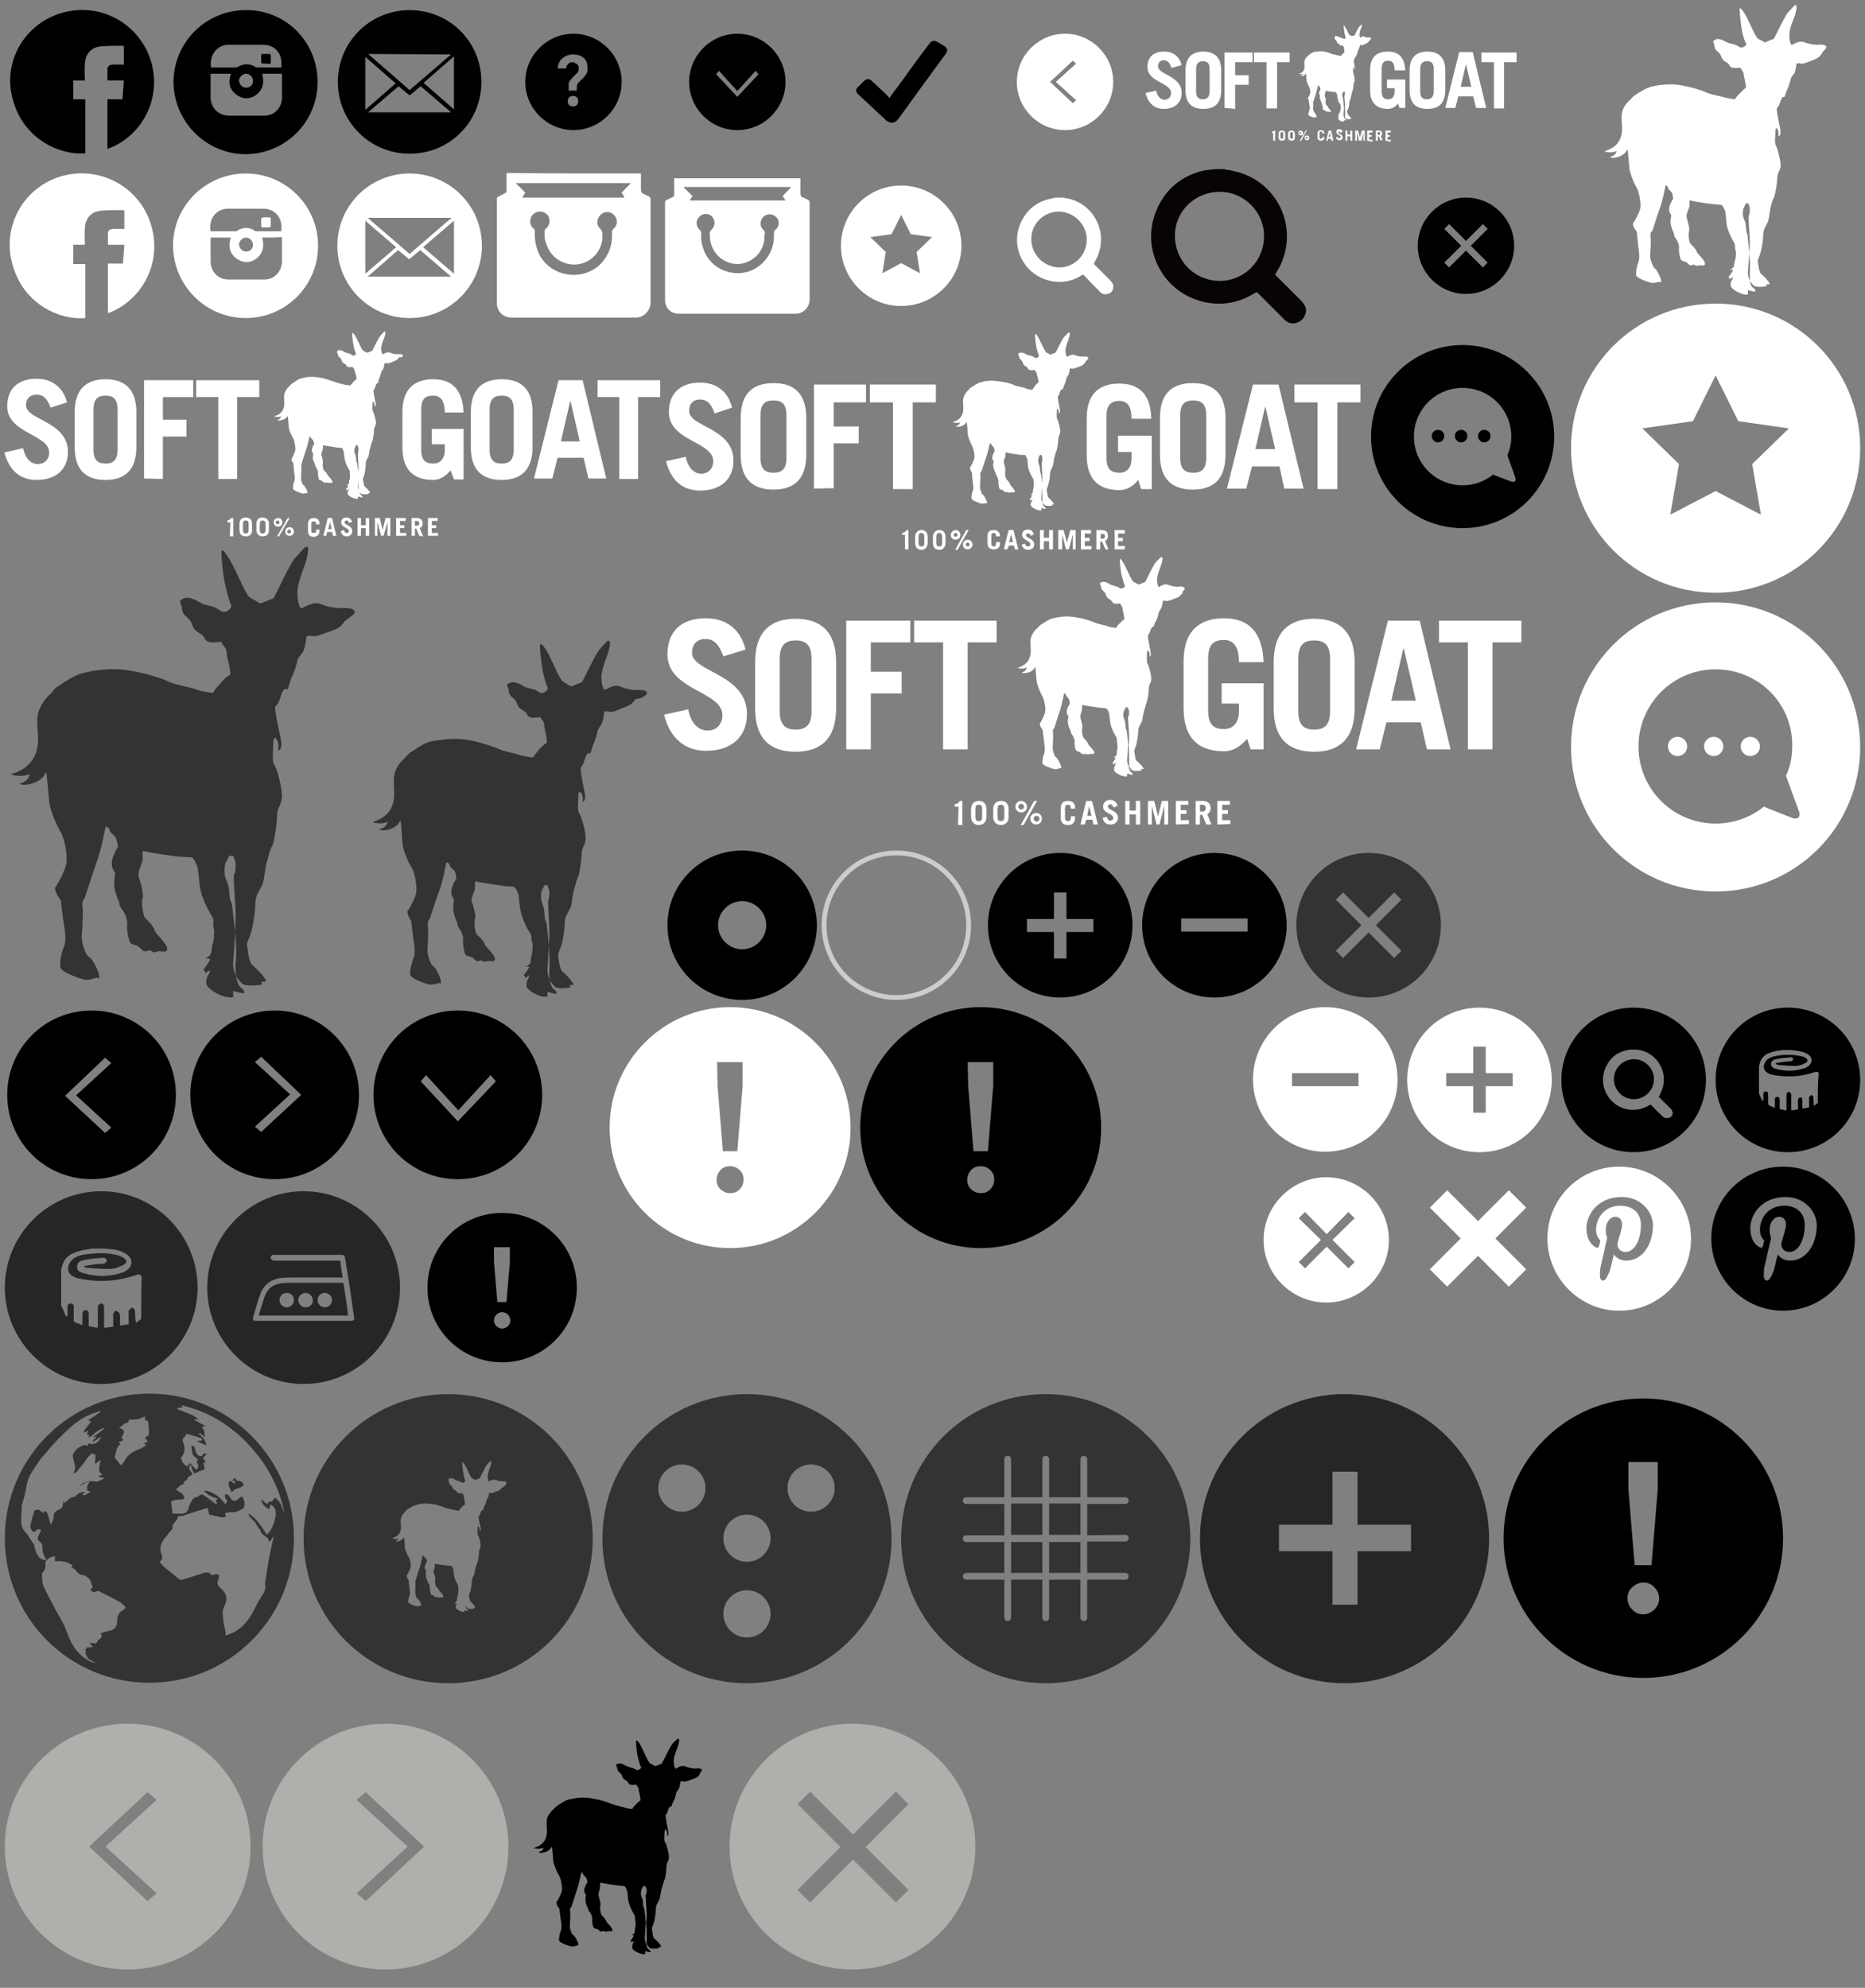 <?xml version="1.0" encoding="utf-8"?>
<!-- Generator: Adobe Illustrator 19.2.1, SVG Export Plug-In . SVG Version: 6.00 Build 0)  -->
<svg version="1.1" id="Layer_1" xmlns="http://www.w3.org/2000/svg" xmlns:xlink="http://www.w3.org/1999/xlink" x="0px" y="0px"
	 width="387px" height="412.5px" viewBox="0 0 387 412.5" style="enable-background:new 0 0 387 412.5;" xml:space="preserve">
<rect x="0" y="0" width="387" height="412.5" fill="#808080" stroke="none"/>
<style type="text/css">
	.st0{fill:#010101;}
	.st1{fill:#FFFFFF;}
	.st2{fill:#333333;}
	.st3{fill:#262626;}
	.st4{stroke:#000000;stroke-miterlimit:10;}
	.st5{fill:none;stroke:#CCCCCC;stroke-miterlimit:10;}
	.st6{fill:#080404;}
	.st7{fill:#AFAFAC;}
</style>
<g id="_x31_UO9mr.tif">
	<g>
		<path d="M22.3,30.9c0-3.4,0-6.8,0-10.3c1,0,2,0,3.1,0c0.1-1.3,0.2-2.5,0.3-3.9c-1.1,0-2.3,0-3.4,0c0-0.8,0-1.6,0-2.4
			c0-0.6,0.5-0.9,1.2-0.9c0.6,0,1.2,0,1.8,0c0.1,0,0.3,0,0.4,0c0-0.1,0-0.2,0-0.3c0-1.1,0-2.2,0-3.3c0-0.2,0-0.3-0.3-0.3
			c-1.4,0-2.8,0-4.2,0.1c-1.5,0.1-2.7,0.7-3.3,2.2c-0.2,0.5-0.3,1.1-0.3,1.7c-0.1,0.9,0,1.9,0,2.8c0,0.1,0,0.3,0,0.4
			c-0.8,0-1.6,0-2.4,0c0,1.3,0,2.6,0,3.9c0.8,0,1.7,0,2.5,0c0,3.7,0,7.5,0,11.2c-5.2,0.5-12.8-2.9-15-11C0.4,13,5,4.8,13.1,2.6
			c8.2-2.2,16.3,2.7,18.4,10.7C33.5,21.2,28.9,28.6,22.3,30.9z"/>
	</g>
</g>
<g id="Z3qONP.tif">
	<g>
		<path d="M51,2.1C59.3,2,65.9,8.7,65.9,17S59.3,31.9,51,32c-8.2,0-14.9-6.7-15-14.9C36,8.8,42.7,2.1,51,2.1z M54.4,15.3
			c0.5,1.8,0.2,3.4-1.4,4.5c-1.2,0.8-2.5,0.8-3.7,0c-1.7-1.1-2-2.6-1.4-4.5c-1.4,0-2.8,0-4.2,0c0,0.1,0,0.2,0,0.3c0,1.5,0,3.1,0,4.6
			c0,2.1,1.5,3.7,3.7,3.8c2.5,0,5,0,7.5,0c2,0,3.5-1.6,3.6-3.5c0-0.9,0-1.9,0-2.8c0-0.8,0-1.6,0-2.4C57.1,15.3,55.8,15.3,54.4,15.3z
			 M58.4,14c0-0.4,0-0.7,0-1.1c-0.1-2.1-1.6-3.6-3.7-3.6c-2.4,0-4.9,0-7.3,0c-2.2,0-4,1.9-3.6,4.7h0.1c1.7,0,3.4,0,5.1,0
			c0.1,0,0.2-0.1,0.3-0.1c1.2-0.7,2.5-0.8,3.7,0c0.1,0.1,0.2,0.1,0.3,0.1C55,14,56.7,14,58.4,14z M51.1,18.2c0.8,0,1.4-0.6,1.4-1.4
			s-0.7-1.5-1.4-1.5c-0.8,0-1.5,0.7-1.5,1.5C49.7,17.6,50.3,18.2,51.1,18.2z"/>
		<path d="M55.2,13.2c-0.2,0-0.4,0-0.6,0c-0.3,0-0.4-0.1-0.4-0.4c0-0.4,0-0.8,0-1.2c0-0.3,0.2-0.5,0.5-0.4c0.4,0,0.7,0,1.1,0
			c0.3,0,0.4,0.1,0.4,0.4c0,0.4,0,0.9,0,1.3c0,0.2-0.1,0.4-0.4,0.4C55.6,13.2,55.4,13.2,55.2,13.2z"/>
	</g>
</g>
<g>
	<path class="st0" d="M85,2.1c-8.3,0-14.9,6.7-14.9,14.9S76.7,31.9,85,31.9S99.9,25.3,99.9,17S93.3,2.1,85,2.1z M93.6,11.3L85,18.7
		l-8.6-7.5L93.6,11.3L93.6,11.3z M75.8,11.8l6.3,5.5l-6.3,5.5V11.8z M76.4,23.3l6.3-5.4l2.3,1.9l2.3-1.9l6.3,5.4H76.4z M94.2,22.7
		l-6.3-5.5l6.3-5.5V22.7z"/>
</g>
<g id="_x31_UO9mr.tif_1_">
	<g>
		<path class="st1" d="M22.4,65c0-3.4,0-6.9,0-10.3c1,0,2,0,3.1,0c0.1-1.3,0.2-2.6,0.3-3.9c-1.2,0-2.3,0-3.4,0c0-0.9,0-1.6,0-2.4
			c0-0.6,0.5-0.9,1.2-0.9c0.6,0,1.2,0,1.8,0c0.1,0,0.3,0,0.4,0c0-0.1,0-0.2,0-0.3c0-1.1,0-2.2,0-3.3c0-0.2,0-0.3-0.3-0.3
			c-1.4,0-2.8,0-4.3,0.1s-2.7,0.7-3.3,2.2c-0.2,0.5-0.3,1.1-0.3,1.7c-0.1,0.9,0,1.9,0,2.8c0,0.1,0,0.3,0,0.4c-0.8,0-1.6,0-2.4,0
			c0,1.3,0,2.6,0,4c0.8,0,1.7,0,2.5,0c0,3.8,0,7.5,0,11.2c-5.3,0.5-12.9-2.9-15.1-11.1C0.3,47,4.9,38.7,13,36.5
			c8.2-2.2,16.4,2.7,18.5,10.7S29,62.6,22.4,65z"/>
	</g>
</g>
<g id="Z3qONP.tif_1_">
	<g>
		<path class="st1" d="M51,36c8.3,0,15,6.7,15,15s-6.7,15-15,15s-15-6.7-15.1-15C35.9,42.7,42.7,36,51,36z M54.4,49.3
			c0.5,1.8,0.2,3.4-1.4,4.5c-1.2,0.8-2.5,0.8-3.7,0c-1.7-1.1-2-2.7-1.4-4.5c-1.4,0-2.8,0-4.2,0c0,0.1,0,0.2,0,0.3c0,1.5,0,3.1,0,4.6
			c0,2.1,1.5,3.8,3.7,3.8c2.5,0,5,0,7.5,0c2,0,3.5-1.6,3.6-3.6c0-0.9,0-1.9,0-2.8c0-0.8,0-1.6,0-2.4C57.1,49.3,55.8,49.3,54.4,49.3z
			 M58.4,48c0-0.4,0-0.7,0-1.1c-0.1-2.1-1.6-3.6-3.8-3.6c-2.4,0-4.9,0-7.3,0c-2.2,0-4.1,1.9-3.6,4.7h0.1c1.7,0,3.4,0,5.1,0
			c0.1,0,0.2,0,0.3-0.1c1.2-0.8,2.5-0.8,3.7,0C53,48,53.1,48,53.2,48C55,48,56.7,48,58.4,48z M51.1,52.2c0.8,0,1.4-0.6,1.4-1.4
			c0-0.8-0.7-1.5-1.4-1.5c-0.8,0-1.5,0.7-1.5,1.5C49.7,51.6,50.3,52.2,51.1,52.2z"/>
		<path class="st1" d="M55.2,47.2c-0.2,0-0.4,0-0.6,0c-0.3,0-0.4-0.1-0.4-0.4c0-0.4,0-0.8,0-1.2c0-0.3,0.2-0.5,0.5-0.5
			c0.4,0,0.8,0,1.1,0s0.4,0.1,0.4,0.4c0,0.4,0,0.9,0,1.3c0,0.2-0.1,0.4-0.4,0.4C55.6,47.2,55.4,47.2,55.2,47.2z"/>
	</g>
</g>
<g>
	<path class="st1" d="M85,36c-8.3,0-15,6.7-15,15s6.7,15,15,15s15-6.7,15-15S93.3,36,85,36z M93.7,45.2L85,52.7l-8.7-7.5H93.7z
		 M75.8,45.8l6.4,5.5l-6.4,5.5V45.8z M76.3,57.4l6.3-5.5l2.3,1.9l2.3-1.9l6.4,5.5H76.3z M94.2,56.8l-6.4-5.5l6.4-5.5V56.8z"/>
</g>
<g id="kRBGkE.tif">
	<g>
		<path class="st1" d="M133,36c0,1.1,0,2.2,0,3.2c0,0.6,0.1,0.9,0.7,1.1c0.3,0.1,0.5,0.3,0.8,0.4c0.4,0.1,0.5,0.4,0.5,0.8
			c0,2.9,0,5.8,0,8.7c0,4.2,0,8.3,0,12.5c0,2-1.7,3.3-3.2,3.2c-0.7,0-1.4,0-2.1,0c-4.9,0-9.7,0-14.6,0c-3,0-6,0-9,0
			c-1.7,0-3-1.3-3-3c0-5,0-9.9,0-14.9c0-2.2,0-4.5,0-6.7c0-0.3,0.1-0.4,0.3-0.5c0.5-0.2,0.9-0.5,1.4-0.7c0.2-0.1,0.3-0.2,0.3-0.5
			c0-1.1,0-2.2,0-3.3c0-0.1,0-0.2,0-0.4C114.3,36,123.6,36,133,36z M125,48.6L125,48.6c0,0.3,0,0.7,0,1s-0.1,0.7-0.2,1
			c-0.7,2.5-3,4.3-5.6,4.3c-2.7,0-5-1.7-5.8-4.2C113,49.9,113,49,113,48c0-0.3,0.1-0.4,0.3-0.6c0.9-0.7,1-2.1,0.2-2.9
			c-0.8-0.8-2.1-0.8-2.9,0s-0.8,2.2,0.1,2.9c0.2,0.2,0.3,0.4,0.3,0.7c-0.1,1.6,0.2,3.2,0.9,4.7c2.5,4.8,9.2,5.7,12.9,1.8
			c1.6-1.8,2.3-3.8,2.2-6.2c0-0.4,0-0.7,0.4-1c0.8-0.7,0.8-2,0-2.8c-0.7-0.8-2-0.8-2.8,0s-0.9,2.1-0.1,2.8
			C124.9,47.8,125,48.1,125,48.6C125,48.5,125,48.6,125,48.6z M130.9,38c-8,0-15.9,0-23.8,0v0.1c0.6,0.6,1.3,1.2,1.9,1.9
			c-0.2,0.3-0.4,0.6-0.6,1c7.1,0,14.1,0,21.2,0c-0.2-0.4-0.4-0.7-0.6-1C129.6,39.3,130.3,38.7,130.9,38z"/>
	</g>
</g>
<g id="kRBGkE.tif_1_">
	<g>
		<path class="st1" d="M166.1,37c0,1,0,2,0,3c0,0.5,0.1,0.9,0.6,1c0.3,0.1,0.5,0.3,0.8,0.4c0.4,0.1,0.5,0.4,0.5,0.8
			c0,2.7,0,5.5,0,8.2c0,3.9,0,7.8,0,11.7c0,1.9-1.6,3.1-3,3c-0.7,0-1.3,0-2,0c-4.6,0-9.1,0-13.7,0c-2.8,0-5.7,0-8.5,0
			c-1.6,0-2.8-1.2-2.8-2.8c0-4.7,0-9.3,0-14c0-2.1,0-4.2,0-6.3c0-0.2,0.1-0.4,0.3-0.5c0.4-0.2,0.9-0.4,1.3-0.6
			c0.2-0.1,0.3-0.2,0.3-0.4c0-1,0-2,0-3.1c0-0.1,0-0.2,0-0.4C148.6,37,157.3,37,166.1,37z M158.6,48.8L158.6,48.8c0,0.3,0,0.6,0,0.9
			c0,0.3-0.1,0.6-0.2,1c-0.7,2.4-2.9,4-5.3,4.1c-2.5,0-4.7-1.6-5.5-4c-0.3-0.8-0.3-1.7-0.3-2.5c0-0.2,0.1-0.4,0.3-0.6
			c0.8-0.7,0.9-1.9,0.2-2.7s-2-0.8-2.7,0c-0.8,0.8-0.7,2,0.1,2.7c0.2,0.2,0.3,0.4,0.3,0.6c-0.1,1.5,0.2,3,0.9,4.4
			c2.4,4.5,8.6,5.4,12.1,1.6c1.5-1.6,2.2-3.6,2.1-5.8c0-0.4,0-0.6,0.4-0.9c0.8-0.7,0.8-1.9,0-2.6c-0.7-0.7-1.9-0.7-2.6,0
			c-0.7,0.7-0.8,1.9-0.1,2.6c0.4,0.3,0.5,0.7,0.4,1.1C158.6,48.6,158.6,48.7,158.6,48.8z M164.2,38.8c-7.5,0-14.9,0-22.3,0
			c0,0,0,0,0,0.1c0.6,0.6,1.2,1.2,1.8,1.8c-0.2,0.3-0.4,0.6-0.6,0.9c6.7,0,13.3,0,19.9,0c-0.2-0.3-0.4-0.6-0.6-0.9
			C163,40,163.6,39.5,164.2,38.8z"/>
	</g>
</g>
<g>
	<path class="st1" d="M187,38.5c-6.9,0-12.5,5.6-12.5,12.5s5.6,12.5,12.5,12.5s12.5-5.6,12.5-12.5S193.9,38.5,187,38.5z M190.9,56.7
		l-3.9-2.1l-3.9,2.1l0.7-4.4l-3.2-3.1l4.4-0.6l2-4l2,4l4.4,0.6l-3.2,3.1L190.9,56.7z"/>
</g>
<g>
	<path class="st0" d="M303.5,71.6c-10.5,0-19,8.5-19,19s8.5,19,19,19s19-8.5,19-19S314,71.6,303.5,71.6z M313.5,99.9l-3.7-1.4
		c-1.7,1.4-3.9,2.2-6.3,2.2c-5.6,0-10.1-4.5-10.1-10.1s4.5-10.1,10.1-10.1s10.1,4.5,10.1,10.1c0,1.4-0.3,2.7-0.8,3.9l1.6,4.5
		C314.7,99.8,314.3,100.2,313.5,99.9z"/>
	<circle class="st0" cx="298.4" cy="90.5" r="1.3"/>
	<circle class="st0" cx="303.2" cy="90.5" r="1.3"/>
	<circle class="st0" cx="308" cy="90.5" r="1.3"/>
</g>
<g>
	<g>
		<path class="st1" d="M47.8,108.4h-0.6V108c0.5-0.1,0.6-0.3,0.8-0.5h0.4v3.8h-0.7L47.8,108.4L47.8,108.4z"/>
		<path class="st1" d="M49.7,108.7c0-0.8,0.4-1.3,1.3-1.3s1.3,0.5,1.3,1.3v1.3c0,0.8-0.4,1.3-1.3,1.3s-1.3-0.5-1.3-1.3V108.7z
			 M50.4,109.9c0,0.6,0.2,0.8,0.6,0.8s0.6-0.2,0.6-0.8v-1.1c0-0.6-0.2-0.8-0.6-0.8c-0.4,0-0.6,0.2-0.6,0.8V109.9z"/>
		<path class="st1" d="M53.2,108.7c0-0.8,0.4-1.3,1.3-1.3c0.8,0,1.3,0.5,1.3,1.3v1.3c0,0.8-0.4,1.3-1.3,1.3c-0.8,0-1.3-0.5-1.3-1.3
			V108.7z M53.9,109.9c0,0.6,0.2,0.8,0.6,0.8s0.6-0.2,0.6-0.8v-1.1c0-0.6-0.2-0.8-0.6-0.8s-0.6,0.2-0.6,0.8V109.9z"/>
		<path class="st1" d="M58.6,108.4c0,0.5-0.4,0.9-0.9,0.9s-0.9-0.4-0.9-0.9s0.4-0.9,0.9-0.9S58.6,107.9,58.6,108.4z M57.2,108.4
			c0,0.2,0.2,0.4,0.4,0.4s0.4-0.2,0.4-0.4c0-0.2-0.2-0.4-0.4-0.4S57.2,108.2,57.2,108.4z M59.7,107.5h0.4l-2.2,3.8h-0.4L59.7,107.5z
			 M61,110.3c0,0.5-0.4,0.9-0.9,0.9s-0.9-0.4-0.9-0.9s0.4-0.9,0.9-0.9S61,109.8,61,110.3z M59.6,110.3c0,0.2,0.2,0.4,0.4,0.4
			s0.4-0.2,0.4-0.4s-0.2-0.4-0.4-0.4S59.6,110.1,59.6,110.3z"/>
		<path class="st1" d="M64.6,110.1c0,0.4,0.2,0.5,0.5,0.5s0.5-0.1,0.5-0.5v-0.2h0.7v0.2c0,0.9-0.5,1.3-1.2,1.3s-1.2-0.3-1.2-1.3
			v-1.3c0-0.9,0.5-1.3,1.2-1.3s1.2,0.3,1.2,1.3l0,0h-0.7v-0.1c0-0.4-0.2-0.5-0.5-0.5s-0.5,0.1-0.5,0.5V110.1z"/>
		<path class="st1" d="M67.1,111.2l0.9-3.7h0.9l0.9,3.7h-0.7l-0.2-0.8h-1l-0.2,0.8H67.1z M68.1,109.8h0.7l-0.3-1.5l0,0L68.1,109.8z"
			/>
		<path class="st1" d="M72.4,108.5c-0.1-0.4-0.3-0.5-0.5-0.5c-0.3,0-0.4,0.2-0.4,0.4c0,0.6,1.6,0.6,1.6,1.8c0,0.6-0.4,1.1-1.2,1.1
			c-0.6,0-1-0.3-1.2-1.1l0.7-0.2c0.1,0.5,0.3,0.6,0.6,0.6c0.2,0,0.4-0.2,0.4-0.4c0-0.7-1.6-0.7-1.6-1.8c0-0.6,0.4-1,1.1-1
			c0.6,0,1,0.4,1.2,0.9L72.4,108.5z"/>
		<path class="st1" d="M74.2,111.2v-3.7h0.7v1.5h1v-1.5h0.7v3.7h-0.7v-1.6h-1v1.6H74.2z"/>
		<path class="st1" d="M77.8,111.2v-3.7h1l0.6,2.5l0,0l0.6-2.5h1v3.7h-0.6v-2.9l0,0l-0.8,2.9h-0.5l-0.8-2.9l0,0v2.9H77.8z"/>
		<path class="st1" d="M82.2,111.2v-3.7h2v0.6H83v0.9h0.9v0.6H83v1h1.3v0.6H82.2L82.2,111.2z"/>
		<path class="st1" d="M87,111.2l-0.6-1.5h-0.3v1.5h-0.7v-3.7h1c0.9,0,1.3,0.4,1.3,1.1c0,0.5-0.2,0.8-0.6,1l0.7,1.7L87,111.2
			L87,111.2z M86.1,109.1h0.4c0.3,0,0.5-0.2,0.5-0.5s-0.2-0.5-0.5-0.5h-0.4V109.1z"/>
		<path class="st1" d="M88.8,111.2v-3.7h2v0.6h-1.2v0.9h0.9v0.6h-0.9v1h1.3v0.6H88.8L88.8,111.2z"/>
	</g>
	<g>
		<g>
			<path class="st1" d="M10.5,84.6c-0.7-1.9-1.5-2.7-2.9-2.7s-2.2,0.8-2.2,2.2c0,3.1,8.7,3.3,8.7,9.7c0,3.5-2.4,5.8-6.5,5.8
				c-3.2,0-5.6-1.7-6.7-5.7L4.8,93c0.5,2.5,1.9,3.3,3,3.3c1.4,0,2.4-0.9,2.4-2.4c0-3.8-8.7-3.9-8.7-9.6c0-3.5,2.1-5.7,6.1-5.7
				c3.5,0,5.6,2.1,6.3,4.9L10.5,84.6z"/>
			<path class="st1" d="M15.5,85.5c0-5,2.7-6.8,6.4-6.8s6.4,1.8,6.4,6.8v7.3c0,5-2.7,6.8-6.4,6.8c-3.8,0-6.4-1.8-6.4-6.8V85.5z
				 M19.4,93.3c0,2.3,1,2.9,2.5,2.9s2.5-0.6,2.5-2.9V85c0-2.3-1-2.9-2.5-2.9s-2.5,0.6-2.5,2.9V93.3z"/>
			<path class="st1" d="M29.9,99.3V78.9h10.2v3.5h-6.3v4.7h4.9v3.5h-4.9v8.8L29.9,99.3L29.9,99.3z"/>
			<path class="st1" d="M53.8,78.9v3.5h-4.6v17h-3.9v-17h-4.6v-3.5H53.8z"/>
		</g>
		<g>
			<g>
				<path class="st1" d="M83.6,73.7c-0.2-0.3-1-0.2-1.1-0.2s-0.9,0-1.5-0.3s-1.3,0.2-1.5,0.3c-0.2,0.1-0.4-0.5-0.4-1.2
					c0-0.8,0.6-2.1,0.7-2.4s0.3-1,0.1-1.1c-0.2-0.1-0.4,0.3-0.9,0.8s-1.7,3.2-1.8,3.2c-0.1,0-0.9,0.4-1,0.4s-0.5-0.3-0.8-0.4
					s-0.9-1.6-1.4-2.6c-0.5-0.9-0.8-1.2-0.9-1.1s0.1,1.9,0.3,2.8c0.2,0.9,0.4,1.3,0.4,1.3s0.3,0.2-0.2,0.5s-0.7-0.2-1-0.3
					c-0.3-0.1-0.8-0.2-1-0.3c-0.2-0.1-0.9-0.6-1.4-0.4C69.7,73,70,73,70.1,73.6s0.6,0.5,0.8,1.2c0.2,0.7,0.7,0.5,1,1.1
					c0.3,0.5,1.2,0.2,1.3,0.3c0.1,0.1,0.1,0.2,0.3,0.4c0.1,0.2,0.1,0.5,0.2,0.7s0.3,1.1,0.3,1.3c0,0.2-0.2,0.1-0.4,0.4
					c-0.3,0.3-0.3,0.3-0.5,0.5S72.7,80,72.7,80s-0.9-0.1-1.3-0.2s-1.7-0.4-2.1-0.6c-0.5-0.2-1.8-0.6-2.2-0.7
					c-1.5-0.3-2.3-0.4-3.6-0.2l0,0l0,0c-0.1,0-0.2,0-0.4,0.1c-0.7,0.1-1.1,0.2-2.5,1.2c-0.2,0.1-0.3,0.3-0.5,0.5
					c-0.5,0.4-0.8,0.9-1,1.4c-0.3,0.6-0.1,1.6-0.1,2.2c0,2.4-2.1,2.6-2.1,2.7s1.1,0.2,1.4,0c0,0,0,0.5-0.6,0.7s1.4,0.4,2-0.8
					c0,0.1,0.2,1.5,0.2,2.2s0.6,1.9,0.9,2.4c0.3,0.5,0.5,1.8,0.5,2.4c-0.1,0.6-0.7,1.8-0.8,1.9s0.1,0.6,0.2,0.7
					c0.1,0.1,0.2,0.3,0.2,0.5s0.1,1.1,0.1,1.3c0,0.2,0.3,1.5,0.1,2.1c-0.3,0.6-0.3,1.1-0.3,1.6c0,0.4,1.6,0.9,1.9,1
					c0.3,0.1,0.8-0.1,0.9-0.1c0.1,0,0.2,0.2,0.2-0.1c0-0.4-0.6-1.4-0.8-1.5c-0.2,0-0.4-0.7-0.5-1.1s0-0.9,0-1.3s0.1-1,0-1.5
					c0-0.5,0.1-0.6,0.1-0.6s0.5-1.7,0.9-2.8c0.4-1.1,0.7-2.8,0.7-2.8s0.2,0,0.3,0.2c0.1,0.3,0.3,0.3,0.4,0.5
					c0.2,0.2,0.3,0.8,0.3,0.8c-1,1.6-0.2,1.8-0.2,2.1c0,0.3-0.2,0.7,0,1.3c0.2,0.6,0.4,0.8,0.4,1s0,0.2,0.2,0.5s0.4,0.8,0.4,1.1
					c-0.1,0.3,0.1,1.2,0.2,1.4c0.1,0.2,0.6,0.2,0.6,0.3c0.1,0.1,0.3,0.2,0.4,0.3c0.1,0.1,0.5,0,0.5,0c0.1,0,0.3,0.2,0.5,0.1
					c0.3-0.1,0.8,0.2,0.8-0.2c0-0.4-1-1.3-1-1.4s-0.4-0.7-0.7-0.9C67,97.5,66.9,96.3,67,96c0.1-0.2-0.2-1.3-0.3-1.6
					c-0.1-0.3,0.2-0.8,0.3-1.2c0.1-0.4-0.1-0.9,0.1-0.8s2.6,0.4,2.9,0.5c0.3,0,0.6,0,0.8,0c0.2,0,0.3,0.3,0.5,0.7
					c0.1,0.4,0.1,1.2,0.3,2c0.2,0.8,0.6,1.4,0.8,1.8c0.3,0.4,0.1,0.5,0.2,0.9s0,0.5,0,0.7s0,0.5-0.1,0.6s0,0.4-0.1,0.7
					c-0.1,0.3-0.5,0.4-0.5,0.4s0.4,0,0.4,0.1s-0.6,0.8-0.6,0.8H72v0.2c0.1-0.1,0.4-0.3,0.4-0.3s0,0.2-0.1,0.3
					c-0.1,0.1-0.3,0.5-0.1,0.8c0.1,0.3,1,0.8,1.6,0.9s0.5-0.1,0.5-0.1V103c0,0,0.5,0.2,0.8,0.2s-0.1-0.4-0.1-0.4s-0.3-0.1-0.5-1
					c-0.2-0.3-0.3-0.6-0.2-1.1c0.1-0.6,0.1-1.5,0.1-2.3c-0.1-1.2-0.3-2.3-0.3-2.3c-0.3-0.5-0.1-1.1-0.4-1.8
					c-0.3-0.7-0.1-1.3-0.1-1.3l0.3-0.6h0.3c0,0,0.2,0.5,0.2,0.6s0,0.9-0.1,0.9s0.1,2.5,0.1,3.1c0,0.3,0,0.8-0.1,1.4
					c0.1,0.8,0.1,1.6,0.1,2.3c0,0.4,0,0.8,0,1.1c0.2,0.4,0.6,0.7,0.6,0.7c0.6,0.2,1.5,0,1.5,0l-0.1-0.2h0.4c0-0.4-1.1-1.3-1.1-1.3
					s-0.2-0.1-0.3-1c-0.1-0.8-0.2-0.5,0.1-1.2c0.3-0.8,0.4-2.1,0.4-2.7s0.5-1.1,0.6-1.5s0.2-1.4,0.3-1.6c0.1-0.2,0.2-0.9,0.4-1.3
					c0.2-0.4,0.4-1.8,0.4-2.4s0.3-0.8,0.4-1.3c0.1-0.6-0.4-2.3-0.6-2.6c-0.2-0.3-0.1-1.2-0.1-1.6s0.1-0.6,0.3-0.3
					c0.2,0.4,0.1,0.8,0.1,0.8s-0.1,0.1,0.1,0s0.2-0.6,0.1-0.9c-0.1-0.4-0.4-1.9-0.4-2.3s0.1,0.1,0.4-0.9s0.5-0.5,0.5-0.7
					c0.1-0.1,0.1-0.6,0.3-1c0.2-0.4,0.4-1.1,0.4-1.2s0.2-0.4,0.4-0.7c0.2-0.3,0.3-1.2,0.3-1.2s0.2-0.1,0.5,0s0.8-0.2,1.6-0.5
					c0.8-0.3,0.9-0.8,1-0.8C83,74.3,83.8,74,83.6,73.7"/>
			</g>
			<g>
				<path class="st1" d="M72,101.7L72,101.7L72,101.7"/>
			</g>
		</g>
		<g>
			<path class="st1" d="M93.5,97.6c-1,1.2-2.2,2-3.6,2c-3.8,0-6.4-1.8-6.4-6.8v-7.3c0-5,2.7-6.8,6.4-6.8c4,0,6.1,2.3,6.3,6.9h-3.9
				c0-2.6-1-3.5-2.4-3.5c-1.6,0-2.5,0.6-2.5,2.9v8.3c0,2.3,1,2.9,2.5,2.9s2.4-1.1,2.4-2.8v-1.2h-2.7V89h6.6v10.5h-2L93.5,97.6z"/>
			<path class="st1" d="M97.7,85.5c0-5,2.7-6.8,6.4-6.8c3.8,0,6.4,1.8,6.4,6.8v7.3c0,5-2.7,6.8-6.4,6.8c-3.8,0-6.4-1.8-6.4-6.8V85.5
				z M101.6,93.3c0,2.3,1,2.9,2.5,2.9s2.5-0.6,2.5-2.9V85c0-2.3-1-2.9-2.5-2.9s-2.5,0.6-2.5,2.9V93.3z"/>
			<path class="st1" d="M110.8,99.3l5.1-20.4h5l4.9,20.4h-3.7l-1-4.3h-5.4l-1.1,4.3H110.8z M116.4,91.6h3.9l-1.9-8.3h-0.1
				L116.4,91.6z"/>
			<path class="st1" d="M137,78.9v3.5h-4.6v17h-3.9v-17H124v-3.5H137z"/>
		</g>
	</g>
</g>
<g>
	<g>
		<path class="st1" d="M264.2,27.6h-0.3v-0.2c0.3-0.1,0.4-0.2,0.5-0.3h0.2v2.1h-0.4L264.2,27.6L264.2,27.6z"/>
		<path class="st1" d="M265.3,27.8c0-0.5,0.3-0.7,0.7-0.7c0.5,0,0.7,0.3,0.7,0.7v0.7c0,0.5-0.3,0.7-0.7,0.7s-0.7-0.3-0.7-0.7V27.8z
			 M265.7,28.4c0,0.3,0.1,0.4,0.3,0.4s0.3-0.1,0.3-0.4v-0.6c0-0.3-0.1-0.4-0.3-0.4s-0.3,0.1-0.3,0.4V28.4z"/>
		<path class="st1" d="M267.3,27.8c0-0.5,0.3-0.7,0.7-0.7c0.5,0,0.7,0.3,0.7,0.7v0.7c0,0.5-0.3,0.7-0.7,0.7s-0.7-0.3-0.7-0.7V27.8z
			 M267.7,28.4c0,0.3,0.1,0.4,0.3,0.4s0.3-0.1,0.3-0.4v-0.6c0-0.3-0.1-0.4-0.3-0.4s-0.3,0.1-0.3,0.4V28.4z"/>
		<path class="st1" d="M270.4,27.6c0,0.3-0.2,0.5-0.5,0.5s-0.5-0.2-0.5-0.5s0.2-0.5,0.5-0.5C270.1,27.1,270.4,27.3,270.4,27.6z
			 M269.6,27.6c0,0.1,0.1,0.2,0.2,0.2s0.2-0.1,0.2-0.2s-0.1-0.2-0.2-0.2S269.6,27.5,269.6,27.6z M271,27h0.2l-1.2,2.2h-0.3L271,27z
			 M271.7,28.6c0,0.3-0.2,0.5-0.5,0.5s-0.5-0.2-0.5-0.5s0.2-0.5,0.5-0.5S271.7,28.4,271.7,28.6z M270.9,28.6c0,0.1,0.1,0.2,0.2,0.2
			s0.2-0.1,0.2-0.2s-0.1-0.2-0.2-0.2S270.9,28.5,270.9,28.6z"/>
		<path class="st1" d="M273.8,28.5c0,0.2,0.1,0.3,0.3,0.3s0.3-0.1,0.3-0.3v-0.1h0.4v0.1c0,0.5-0.3,0.7-0.7,0.7
			c-0.4,0-0.7-0.2-0.7-0.7v-0.8c0-0.5,0.3-0.7,0.7-0.7c0.4,0,0.7,0.2,0.7,0.7l0,0h-0.4v-0.1c0-0.2-0.1-0.3-0.3-0.3
			c-0.2,0-0.3,0.1-0.3,0.3V28.5z"/>
		<path class="st1" d="M275.2,29.2l0.5-2.1h0.5l0.5,2.1h-0.4l-0.1-0.4h-0.6l-0.1,0.4H275.2z M275.7,28.4h0.4l-0.2-0.9l0,0
			L275.7,28.4z"/>
		<path class="st1" d="M278.2,27.6c-0.1-0.2-0.2-0.3-0.3-0.3c-0.1,0-0.2,0.1-0.2,0.2c0,0.3,0.9,0.3,0.9,1c0,0.4-0.2,0.6-0.7,0.6
			c-0.3,0-0.6-0.2-0.7-0.6l0.4-0.1c0,0.3,0.2,0.3,0.3,0.3c0.1,0,0.3-0.1,0.3-0.3c0-0.4-0.9-0.4-0.9-1c0-0.4,0.2-0.6,0.6-0.6
			s0.6,0.2,0.7,0.5L278.2,27.6z"/>
		<path class="st1" d="M279.2,29.2v-2.1h0.4v0.8h0.6v-0.8h0.4v2.1h-0.4v-0.9h-0.6v0.9H279.2z"/>
		<path class="st1" d="M281.2,29.2v-2.1h0.6l0.4,1.4l0,0l0.4-1.4h0.6v2.1h-0.3v-1.7l0,0l-0.4,1.7H282l-0.4-1.7l0,0v1.7H281.2z"/>
		<path class="st1" d="M283.7,29.2v-2.1h1.1v0.4h-0.7V28h0.5v0.4h-0.5V29h0.7v0.4L283.7,29.2L283.7,29.2z"/>
		<path class="st1" d="M286.5,29.2l-0.4-0.9h-0.2v0.9h-0.4v-2.1h0.6c0.5,0,0.7,0.2,0.7,0.6c0,0.3-0.1,0.5-0.3,0.5l0.4,0.9h-0.4V29.2
			z M285.9,28h0.2c0.2,0,0.3-0.1,0.3-0.3c0-0.2-0.1-0.3-0.3-0.3h-0.2V28z"/>
		<path class="st1" d="M287.5,29.2v-2.1h1.1v0.4h-0.7V28h0.5v0.4h-0.5V29h0.7v0.4L287.5,29.2L287.5,29.2z"/>
	</g>
	<g>
		<g>
			<path class="st1" d="M243.1,14.1c-0.4-1.1-0.8-1.6-1.6-1.6s-1.2,0.5-1.2,1.3c0,1.7,4.9,1.9,4.9,5.5c0,2-1.4,3.3-3.7,3.3
				c-1.8,0-3.2-1-3.8-3.3l2.2-0.5c0.3,1.4,1.1,1.9,1.7,1.9c0.8,0,1.4-0.5,1.4-1.4c0-2.2-4.9-2.2-4.9-5.4c0-2,1.2-3.2,3.5-3.2
				c2,0,3.2,1.2,3.6,2.8L243.1,14.1z"/>
			<path class="st1" d="M246,14.6c0-2.8,1.5-3.9,3.7-3.9c2.1,0,3.7,1,3.7,3.9v4.1c0,2.9-1.5,3.9-3.7,3.9s-3.7-1-3.7-3.9V14.6z
				 M248.2,19c0,1.3,0.6,1.6,1.4,1.6s1.4-0.4,1.4-1.6v-4.7c0-1.3-0.6-1.6-1.4-1.6s-1.4,0.4-1.4,1.6V19z"/>
			<path class="st1" d="M254.1,22.4V10.9h5.8v2h-3.6v2.7h2.8v2h-2.8v5L254.1,22.4L254.1,22.4z"/>
			<path class="st1" d="M267.6,10.9v2H265v9.6h-2.2v-9.6h-2.6v-2H267.6z"/>
		</g>
		<g>
			<g>
				<path class="st1" d="M284.5,7.9c-0.1-0.2-0.6-0.1-0.6-0.1c-0.1,0-0.5,0-0.8-0.2s-0.7,0.1-0.8,0.2c-0.1,0.1-0.2-0.3-0.2-0.7
					c0-0.4,0.3-1.2,0.4-1.4c0-0.2,0.2-0.6,0.1-0.6c-0.1-0.1-0.2,0.2-0.5,0.4c-0.3,0.3-1,1.8-1,1.8s-0.5,0.2-0.6,0.2
					c0,0-0.3-0.2-0.4-0.2c-0.2-0.1-0.5-0.9-0.8-1.4s-0.4-0.7-0.5-0.6c0,0,0.1,1.1,0.2,1.6s0.2,0.8,0.2,0.8s0.2,0.1-0.1,0.3
					c-0.3,0.2-0.4-0.1-0.6-0.1c-0.2-0.1-0.5-0.1-0.6-0.2c-0.1,0-0.5-0.3-0.8-0.2C276.8,7.6,277,7.7,277,8c0,0.3,0.3,0.3,0.4,0.7
					s0.4,0.3,0.6,0.6c0.1,0.3,0.7,0.1,0.7,0.2c0,0.1,0.1,0.1,0.1,0.2c0.1,0.1,0.1,0.3,0.1,0.4c0,0.1,0.1,0.6,0.1,0.7
					c0,0.1-0.1,0.1-0.2,0.2c-0.1,0.1-0.2,0.2-0.3,0.3c-0.1,0.1-0.2,0.3-0.2,0.3s-0.5-0.1-0.7-0.1c-0.2-0.1-0.9-0.2-1.2-0.3
					c-0.3-0.1-1-0.4-1.2-0.4c-0.8-0.2-1.3-0.2-2-0.1l0,0l0,0c-0.1,0-0.1,0-0.2,0c-0.4,0.1-0.6,0.1-1.4,0.7c-0.1,0.1-0.2,0.2-0.3,0.3
					c-0.3,0.2-0.4,0.5-0.6,0.8c-0.1,0.4,0,0.9,0,1.3c0,1.4-1.2,1.5-1.2,1.5c0,0.1,0.6,0.1,0.8,0c0,0,0,0.3-0.4,0.4
					c-0.3,0.1,0.8,0.2,1.1-0.5c0,0,0.1,0.9,0.1,1.3s0.3,1.1,0.5,1.4s0.3,1,0.3,1.3s-0.4,1-0.5,1.1s0.1,0.3,0.1,0.4
					c0.1,0.1,0.1,0.1,0.1,0.3c0,0.1,0.1,0.6,0.1,0.7s0.2,0.9,0,1.2c-0.1,0.3-0.2,0.6-0.2,0.9s0.9,0.5,1.1,0.6c0.1,0,0.5-0.1,0.5-0.1
					c0.1,0,0.1,0.1,0.1-0.1s-0.3-0.8-0.4-0.8s-0.2-0.4-0.3-0.6c-0.1-0.2,0-0.5,0-0.7s0-0.6,0-0.9s0.1-0.3,0.1-0.3s0.3-0.9,0.5-1.6
					c0.2-0.6,0.4-1.6,0.4-1.6s0.1,0,0.2,0.1c0,0.1,0.1,0.2,0.2,0.3c0.1,0.1,0.1,0.5,0.1,0.5c-0.6,0.9-0.1,1-0.1,1.2s-0.1,0.4,0,0.7
					c0.1,0.3,0.2,0.5,0.2,0.5s0,0.1,0.1,0.3c0.1,0.2,0.2,0.5,0.2,0.6c0,0.2,0.1,0.7,0.1,0.8c0.1,0.1,0.3,0.1,0.4,0.2
					c0,0,0.2,0.1,0.2,0.2c0.1,0.1,0.3,0,0.3,0s0.1,0.1,0.3,0.1c0.1-0.1,0.5,0.1,0.5-0.1s-0.6-0.7-0.6-0.8c0-0.1-0.2-0.4-0.4-0.5
					c-0.1-0.1-0.2-0.8-0.1-0.9s-0.1-0.7-0.2-0.9c-0.1-0.2,0.1-0.5,0.1-0.7c0.1-0.2,0-0.5,0.1-0.5c0.1,0.1,1.5,0.3,1.6,0.3
					c0.2,0,0.4,0,0.4,0c0.1,0,0.2,0.2,0.3,0.4c0.1,0.2,0.1,0.7,0.2,1.1c0.1,0.5,0.3,0.8,0.5,1c0.1,0.2,0,0.3,0.1,0.5s0,0.3,0,0.4
					s0,0.3-0.1,0.4c0,0.1,0,0.2-0.1,0.4c0,0.2-0.3,0.3-0.3,0.3h0.2l-0.3,0.5h0.1v0.1l0.2-0.2c0,0,0,0.1-0.1,0.2s-0.1,0.3-0.1,0.5
					c0.1,0.2,0.5,0.5,0.9,0.5s0.3-0.1,0.3-0.1v-0.2c0,0,0.3,0.1,0.4,0.1c0.2,0-0.1-0.2-0.1-0.2s-0.2-0.1-0.3-0.5
					c-0.1-0.2-0.1-0.4-0.1-0.6c0-0.4,0.1-0.9,0.1-1.3c-0.1-0.7-0.1-1.3-0.1-1.3c-0.2-0.3,0-0.6-0.2-1s0-0.8,0-0.8l0.2-0.3h0.2
					l0.1,0.3c0,0,0,0.5-0.1,0.5s0.1,1.4,0.1,1.8c0,0.2,0,0.5,0,0.8c0,0.4,0.1,0.9,0,1.3c0,0.2,0,0.4,0,0.6c0.1,0.3,0.3,0.4,0.3,0.4
					c0.3,0.1,0.8,0,0.8,0v-0.1h0.2c0-0.2-0.6-0.7-0.6-0.7s-0.1-0.1-0.2-0.5c-0.1-0.5-0.1-0.3,0.1-0.7c0.2-0.4,0.3-1.2,0.3-1.5
					s0.3-0.6,0.3-0.9c0.1-0.2,0.1-0.8,0.2-0.9c0-0.1,0.1-0.5,0.2-0.7s0.2-1,0.2-1.3s0.2-0.4,0.2-0.8c0-0.3-0.2-1.3-0.3-1.5
					c-0.1-0.2,0-0.7,0-0.9s0.1-0.4,0.2-0.2s0,0.4,0,0.4s0,0,0.1,0s0.1-0.3,0-0.5c0-0.2-0.2-1.1-0.2-1.3s0.1,0,0.2-0.5
					c0.2-0.5,0.3-0.3,0.3-0.4c0-0.1,0.1-0.3,0.2-0.5s0.2-0.6,0.2-0.7c0-0.1,0.1-0.2,0.2-0.4s0.2-0.7,0.2-0.7s0.1-0.1,0.3,0
					c0.2,0,0.4-0.1,0.9-0.3c0.4-0.2,0.5-0.4,0.6-0.4C284.2,8.3,284.6,8.1,284.5,7.9"/>
			</g>
			<g>
				<path class="st1" d="M277.9,23.8L277.9,23.8L277.9,23.8"/>
			</g>
		</g>
		<g>
			<path class="st1" d="M290.1,21.5c-0.6,0.7-1.2,1.1-2.1,1.1c-2.1,0-3.7-1-3.7-3.9v-4.1c0-2.9,1.5-3.9,3.7-3.9
				c2.3,0,3.5,1.3,3.6,3.9h-2.2c0-1.5-0.5-2-1.3-2c-0.9,0-1.4,0.4-1.4,1.6V19c0,1.3,0.6,1.6,1.4,1.6s1.3-0.6,1.3-1.6v-0.7h-1.6v-1.8
				h3.8v5.9h-1.2L290.1,21.5z"/>
			<path class="st1" d="M292.5,14.6c0-2.8,1.5-3.9,3.7-3.9c2.1,0,3.7,1,3.7,3.9v4.1c0,2.9-1.5,3.9-3.7,3.9s-3.7-1-3.7-3.9V14.6z
				 M294.7,19c0,1.3,0.6,1.6,1.4,1.6s1.4-0.4,1.4-1.6v-4.7c0-1.3-0.6-1.6-1.4-1.6s-1.4,0.4-1.4,1.6V19z"/>
			<path class="st1" d="M299.9,22.4l2.9-11.6h2.8l2.8,11.6h-2.1l-0.6-2.4h-3.1l-0.6,2.4H299.9z M303.1,18h2.2l-1.1-4.7l0,0L303.1,18
				z"/>
			<path class="st1" d="M314.7,10.9v2h-2.6v9.6H310v-9.6h-2.6v-2H314.7z"/>
		</g>
	</g>
</g>
<g>
	<g>
		<path class="st1" d="M198.9,167.4h-0.8v-0.5c0.7-0.1,0.8-0.4,1.1-0.7h0.5v5h-0.9L198.9,167.4L198.9,167.4z"/>
		<path class="st1" d="M201.5,167.9c0-1,0.6-1.7,1.6-1.7c1.1,0,1.6,0.7,1.6,1.7v1.6c0,1-0.6,1.7-1.6,1.7s-1.6-0.7-1.6-1.7V167.9z
			 M202.4,169.4c0,0.8,0.2,1,0.7,1s0.7-0.2,0.7-1V168c0-0.8-0.2-1-0.7-1s-0.7,0.2-0.7,1V169.4z"/>
		<path class="st1" d="M206.1,167.9c0-1,0.6-1.7,1.6-1.7c1.1,0,1.6,0.7,1.6,1.7v1.6c0,1-0.6,1.7-1.6,1.7s-1.6-0.7-1.6-1.7V167.9z
			 M207,169.4c0,0.8,0.2,1,0.7,1s0.7-0.2,0.7-1V168c0-0.8-0.2-1-0.7-1s-0.7,0.2-0.7,1V169.4z"/>
		<path class="st1" d="M213.1,167.4c0,0.7-0.5,1.2-1.2,1.2s-1.2-0.6-1.2-1.2s0.5-1.2,1.2-1.2S213.1,166.8,213.1,167.4z M211.3,167.4
			c0,0.3,0.3,0.6,0.6,0.6s0.6-0.3,0.6-0.6s-0.3-0.6-0.6-0.6S211.3,167.2,211.3,167.4z M214.6,166.2h0.6l-2.8,5h-0.6L214.6,166.2z
			 M216.2,169.9c0,0.7-0.5,1.2-1.2,1.2s-1.2-0.6-1.2-1.2s0.5-1.2,1.2-1.2S216.2,169.2,216.2,169.9z M214.5,169.9
			c0,0.3,0.3,0.6,0.6,0.6s0.6-0.3,0.6-0.6s-0.3-0.6-0.6-0.6C214.7,169.3,214.5,169.6,214.5,169.9z"/>
		<path class="st1" d="M221,169.7c0,0.5,0.2,0.7,0.6,0.7c0.4,0,0.6-0.1,0.6-0.7v-0.3h0.9v0.2c0,1.2-0.6,1.6-1.5,1.6
			s-1.5-0.4-1.5-1.6v-1.8c0-1.2,0.6-1.6,1.5-1.6s1.5,0.4,1.5,1.6l0,0h-0.9v-0.1c0-0.5-0.2-0.7-0.6-0.7c-0.4,0-0.6,0.1-0.6,0.7V169.7
			z"/>
		<path class="st1" d="M224.2,171.1l1.2-4.9h1.2l1.2,4.9h-0.9l-0.2-1h-1.3l-0.3,1H224.2z M225.6,169.3h0.9l-0.5-2l0,0L225.6,169.3z"
			/>
		<path class="st1" d="M231.1,167.6c-0.2-0.5-0.4-0.7-0.7-0.7s-0.5,0.2-0.5,0.5c0,0.7,2.1,0.8,2.1,2.3c0,0.8-0.6,1.4-1.6,1.4
			c-0.8,0-1.4-0.4-1.6-1.4l0.9-0.2c0.1,0.6,0.4,0.8,0.7,0.8s0.6-0.2,0.6-0.6c0-0.9-2.1-0.9-2.1-2.3c0-0.8,0.5-1.4,1.5-1.4
			c0.8,0,1.3,0.5,1.5,1.2L231.1,167.6z"/>
		<path class="st1" d="M233.5,171.1v-4.9h0.9v2h1.3v-2h0.9v4.9h-0.9V169h-1.3v2.1H233.5z"/>
		<path class="st1" d="M238.2,171.1v-4.9h1.3l0.8,3.2l0,0l0.8-3.2h1.3v4.9h-0.8v-3.9l0,0l-1,3.9H240l-1-3.9l0,0v3.9H238.2z"/>
		<path class="st1" d="M244,171.1v-4.9h2.6v0.8H245v1.1h1.2v0.8H245v1.3h1.7v0.8L244,171.1L244,171.1z"/>
		<path class="st1" d="M250.3,171.1l-0.8-2H249v2h-0.9v-4.9h1.4c1.1,0,1.7,0.5,1.7,1.5c0,0.6-0.2,1.1-0.7,1.2l0.9,2.2H250.3z
			 M249,168.4h0.5c0.4,0,0.7-0.2,0.7-0.7s-0.3-0.7-0.7-0.7H249V168.4z"/>
		<path class="st1" d="M252.6,171.1v-4.9h2.6v0.8h-1.6v1.1h1.2v0.8h-1.2v1.3h1.7v0.8L252.6,171.1L252.6,171.1z"/>
	</g>
	<g>
		<g>
			<path class="st1" d="M150.1,136.2c-0.9-2.5-2-3.6-3.7-3.6c-1.8,0-2.8,1.1-2.8,2.9c0,4,11.4,4.3,11.4,12.7c0,4.6-3.1,7.6-8.5,7.6
				c-4.1,0-7.4-2.3-8.7-7.5l5-1.1c0.6,3.2,2.4,4.4,4,4.4c1.8,0,3.1-1.2,3.1-3.2c0-5-11.4-5.1-11.4-12.6c0-4.6,2.7-7.5,8-7.5
				c4.6,0,7.3,2.7,8.2,6.5L150.1,136.2z"/>
			<path class="st1" d="M156.7,137.4c0-6.6,3.5-9,8.4-9s8.4,2.4,8.4,9v9.6c0,6.6-3.5,9-8.4,9c-5,0-8.4-2.4-8.4-9V137.4z
				 M161.8,147.6c0,3,1.3,3.8,3.3,3.8s3.3-0.8,3.3-3.8v-10.9c0-3-1.3-3.8-3.3-3.8s-3.3,0.8-3.3,3.8V147.6z"/>
			<path class="st1" d="M175.6,155.5v-26.7h13.3v4.5h-8.2v6.1h6.4v4.5h-6.4v11.6L175.6,155.5L175.6,155.5z"/>
			<path class="st1" d="M206.8,128.8v4.5h-6v22.2h-5.1v-22.2h-6v-4.5H206.8z"/>
		</g>
		<g>
			<g>
				<path class="st1" d="M245.8,122c-0.3-0.4-1.3-0.3-1.4-0.2c-0.1,0-1.1-0.1-1.9-0.4c-0.8-0.4-1.7,0.2-1.9,0.4
					c-0.3,0.1-0.5-0.6-0.5-1.6s0.8-2.7,0.9-3.1c0.1-0.4,0.4-1.4,0.1-1.5c-0.2-0.1-0.6,0.4-1.2,1c-0.6,0.6-2.2,4.2-2.3,4.2
					s-1.2,0.5-1.3,0.5s-0.7-0.4-1-0.5c-0.4-0.1-1.2-2.1-1.8-3.3c-0.6-1.2-1-1.6-1.1-1.5s0.1,2.5,0.4,3.6c0.3,1.1,0.5,1.7,0.5,1.7
					s0.4,0.3-0.2,0.7c-0.6,0.4-0.9-0.2-1.4-0.3c-0.4-0.1-1.1-0.3-1.3-0.4s-1.1-0.8-1.8-0.5s-0.2,0.3-0.1,1.1c0.1,0.8,0.8,0.7,1,1.6
					c0.3,0.9,0.9,0.7,1.3,1.4c0.3,0.7,1.6,0.2,1.7,0.4c0.1,0.2,0.1,0.3,0.3,0.5c0.2,0.3,0.1,0.6,0.2,0.9c0.1,0.3,0.3,1.5,0.3,1.7
					c0,0.3-0.2,0.2-0.5,0.5s-0.4,0.4-0.7,0.7s-0.5,0.7-0.5,0.7s-1.2-0.1-1.6-0.3c-0.5-0.2-2.2-0.5-2.8-0.8s-2.4-0.8-2.9-0.9
					c-1.9-0.4-3.1-0.5-4.7-0.2l0,0l0,0c-0.2,0-0.3,0-0.5,0.1c-0.9,0.1-1.4,0.3-3.2,1.5c-0.2,0.2-0.4,0.4-0.6,0.6
					c-0.6,0.5-1,1.1-1.3,1.8c-0.3,0.8-0.1,2.1-0.1,2.9c0,3.2-2.8,3.5-2.7,3.6s1.4,0.3,1.8-0.1c0.1,0,0,0.7-0.8,1
					c-0.7,0.2,1.8,0.6,2.6-1.1c0.1,0.1,0.2,2,0.3,2.9s0.8,2.5,1.2,3.2s0.7,2.3,0.6,3.1c-0.1,0.8-1,2.4-1.1,2.5s0.1,0.8,0.3,1
					c0.1,0.2,0.3,0.3,0.3,0.7c0,0.3,0.2,1.4,0.2,1.7c0,0.2,0.4,2,0.1,2.8c-0.3,0.8-0.4,1.4-0.4,2s2.1,1.2,2.4,1.3
					c0.3,0.1,1.1-0.1,1.2-0.2c0.1-0.1,0.3,0.3,0.3-0.2s-0.8-1.9-1-2c-0.3-0.1-0.6-0.9-0.7-1.5c-0.1-0.5,0-1.2,0-1.7s0.1-1.4,0-2
					s0.1-0.8,0.2-0.8c0.1,0,0.7-2.2,1.2-3.6c0.5-1.5,0.9-3.7,0.9-3.7s0.3-0.1,0.4,0.3c0.1,0.3,0.3,0.5,0.5,0.7s0.3,1.1,0.3,1.1
					c-1.3,2.1-0.2,2.4-0.3,2.8c-0.1,0.4-0.2,0.9,0,1.7s0.5,1.1,0.5,1.3s0,0.3,0.3,0.7s0.5,1.1,0.5,1.4c-0.1,0.4,0.1,1.6,0.3,1.8
					c0.1,0.2,0.7,0.3,0.8,0.4c0.1,0.1,0.4,0.3,0.5,0.4c0.1,0.1,0.6-0.1,0.7-0.1c0.1,0,0.3,0.3,0.7,0.1c0.3-0.2,1.1,0.2,1.1-0.3
					s-1.3-1.6-1.3-1.8s-0.5-0.9-0.9-1.2c-0.3-0.3-0.5-1.8-0.3-2.2c0.1-0.3-0.3-1.7-0.4-2.1c-0.1-0.4,0.2-1.1,0.3-1.5
					c0.1-0.5-0.1-1.2,0.2-1.1c0.3,0.1,3.4,0.6,3.8,0.6c0.4,0,0.8,0.1,1,0.1s0.4,0.4,0.6,0.9c0.2,0.5,0.1,1.6,0.4,2.6
					c0.3,1.1,0.8,1.9,1.1,2.4s0.1,0.6,0.2,1.1c0.1,0.5,0.1,0.7,0.1,0.9c0,0.3-0.1,0.7-0.1,0.8c-0.1,0.2,0,0.5-0.1,0.9
					s-0.7,0.6-0.7,0.6s0.5-0.1,0.5,0.1c0,0.1-0.7,1.1-0.7,1.1h0.2c0,0,0,0.2,0,0.3c0.1-0.1,0.5-0.4,0.5-0.4s0,0.3-0.1,0.5
					s-0.3,0.7-0.2,1.1c0.1,0.4,1.3,1.1,2.1,1.2c0.8,0.1,0.6-0.1,0.6-0.1v-0.5c0,0,0.7,0.3,1,0.3c0.4,0-0.1-0.5-0.1-0.5
					s-0.4-0.1-0.6-1.3c-0.2-0.4-0.3-0.8-0.3-1.4c0.1-0.8,0.1-2,0.2-3c-0.1-1.6-0.3-3-0.3-3c-0.4-0.6-0.1-1.5-0.5-2.3
					c-0.4-0.9-0.1-1.7-0.1-1.7l0.4-0.8h0.4c0,0,0.3,0.6,0.3,0.8c0,0.1,0,1.1-0.2,1.1c-0.1,0,0.2,3.2,0.2,4.1c0,0.4,0,1.1-0.1,1.8
					c0.1,1,0.1,2.1,0.1,3c0,0.6,0,1,0,1.4c0.3,0.6,0.7,0.9,0.7,0.9c0.8,0.2,1.9,0,1.9,0l-0.1-0.3h0.5c0-0.5-1.4-1.7-1.4-1.7
					s-0.3-0.1-0.4-1.2c-0.1-1.1-0.3-0.6,0.1-1.6c0.4-1,0.6-2.8,0.6-3.5s0.6-1.5,0.8-2c0.1-0.5,0.3-1.9,0.4-2.1
					c0.1-0.2,0.3-1.1,0.5-1.6s0.5-2.3,0.5-3.1s0.4-1,0.5-1.7s-0.5-3-0.8-3.4c-0.2-0.4-0.1-1.6-0.1-2.1s0.1-0.8,0.4-0.4
					c0.3,0.5,0.1,1,0.1,1s-0.1,0.1,0.1,0c0.3-0.1,0.2-0.7,0.1-1.2c-0.1-0.5-0.5-2.5-0.5-3s0.1,0.1,0.5-1.1c0.4-1.2,0.6-0.7,0.7-0.9
					c0.1-0.1,0.2-0.8,0.5-1.2c0.3-0.5,0.5-1.5,0.5-1.6s0.3-0.5,0.5-0.9c0.3-0.4,0.4-1.6,0.4-1.6s0.3-0.1,0.7,0s1-0.2,2.1-0.6
					c1-0.4,1.1-1,1.3-1C245.1,122.8,246.1,122.3,245.8,122"/>
			</g>
			<g>
				<path class="st1" d="M230.6,158.7L230.6,158.7L230.6,158.7"/>
			</g>
		</g>
		<g>
			<path class="st1" d="M258.8,153.3c-1.4,1.6-2.9,2.6-4.8,2.6c-5,0-8.4-2.4-8.4-9v-9.6c0-6.6,3.5-9,8.4-9c5.2,0,8,3,8.2,9.1h-5.1
				c0-3.4-1.3-4.6-3.1-4.6c-2,0-3.3,0.8-3.3,3.8v10.9c0,3,1.3,3.8,3.3,3.8c1.9,0,3.1-1.4,3.1-3.7V146h-3.6v-4.2h8.7v13.7h-2.7
				L258.8,153.3z"/>
			<path class="st1" d="M264.3,137.4c0-6.6,3.5-9,8.4-9s8.4,2.4,8.4,9v9.6c0,6.6-3.5,9-8.4,9c-5,0-8.4-2.4-8.4-9V137.4z
				 M269.4,147.6c0,3,1.3,3.8,3.3,3.8s3.3-0.8,3.3-3.8v-10.9c0-3-1.3-3.8-3.3-3.8s-3.3,0.8-3.3,3.8V147.6z"/>
			<path class="st1" d="M281.4,155.5l6.6-26.7h6.6l6.4,26.7h-4.9l-1.3-5.6h-7.1l-1.4,5.6H281.4z M288.7,145.4h5.1l-2.5-10.8h-0.1
				L288.7,145.4z"/>
			<path class="st1" d="M315.7,128.8v4.5h-6v22.2h-5.1v-22.2h-6v-4.5H315.7z"/>
		</g>
	</g>
</g>
<g>
	<g>
		<path class="st1" d="M187.8,111h-0.6v-0.4c0.6-0.1,0.7-0.3,0.9-0.6h0.4v4h-0.7L187.8,111L187.8,111z"/>
		<path class="st1" d="M189.9,111.4c0-0.8,0.5-1.4,1.3-1.4s1.3,0.5,1.3,1.4v1.3c0,0.8-0.5,1.4-1.3,1.4s-1.3-0.5-1.3-1.4V111.4z
			 M190.6,112.6c0,0.6,0.2,0.8,0.6,0.8c0.4,0,0.6-0.2,0.6-0.8v-1.2c0-0.6-0.2-0.8-0.6-0.8c-0.4,0-0.6,0.2-0.6,0.8V112.6z"/>
		<path class="st1" d="M193.6,111.4c0-0.8,0.5-1.4,1.3-1.4s1.3,0.5,1.3,1.4v1.3c0,0.8-0.5,1.4-1.3,1.4s-1.3-0.5-1.3-1.4V111.4z
			 M194.3,112.6c0,0.6,0.2,0.8,0.6,0.8s0.6-0.2,0.6-0.8v-1.2c0-0.6-0.2-0.8-0.6-0.8s-0.6,0.2-0.6,0.8V112.6z"/>
		<path class="st1" d="M199.3,111c0,0.5-0.4,1-1,1s-1-0.4-1-1c0-0.5,0.4-1,1-1S199.3,110.5,199.3,111z M197.9,111
			c0,0.2,0.2,0.4,0.4,0.4s0.4-0.2,0.4-0.4c0-0.2-0.2-0.4-0.4-0.4C198.1,110.6,197.9,110.8,197.9,111z M200.5,110h0.5l-2.3,4.1h-0.5
			L200.5,110z M201.8,113c0,0.5-0.4,1-1,1s-1-0.4-1-1c0-0.5,0.4-1,1-1S201.8,112.5,201.8,113z M200.4,113c0,0.2,0.2,0.4,0.4,0.4
			s0.4-0.2,0.4-0.4s-0.2-0.4-0.4-0.4S200.4,112.8,200.4,113z"/>
		<path class="st1" d="M205.7,112.8c0,0.4,0.2,0.6,0.5,0.6s0.5-0.1,0.5-0.6v-0.3h0.8v0.2c0,1-0.5,1.3-1.3,1.3s-1.3-0.4-1.3-1.3v-1.4
			c0-1,0.5-1.3,1.3-1.3s1.3,0.4,1.3,1.3l0,0h-0.8v-0.1c0-0.4-0.2-0.6-0.5-0.6s-0.5,0.1-0.5,0.6V112.8z"/>
		<path class="st1" d="M208.3,114l1-4h1l1,4h-0.7l-0.2-0.8h-1L209,114H208.3z M209.4,112.5h0.8l-0.4-1.6l0,0L209.4,112.5z"/>
		<path class="st1" d="M213.9,111.2c-0.1-0.4-0.3-0.5-0.6-0.5s-0.4,0.2-0.4,0.4c0,0.6,1.7,0.6,1.7,1.9c0,0.7-0.5,1.1-1.3,1.1
			c-0.6,0-1.1-0.3-1.3-1.1l0.7-0.2c0.1,0.5,0.4,0.6,0.6,0.6c0.3,0,0.5-0.2,0.5-0.5c0-0.7-1.7-0.8-1.7-1.9c0-0.7,0.4-1.1,1.2-1.1
			c0.7,0,1.1,0.4,1.2,1L213.9,111.2z"/>
		<path class="st1" d="M215.8,114v-4h0.8v1.6h1.1V110h0.8v4h-0.8v-1.7h-1.1v1.7H215.8z"/>
		<path class="st1" d="M219.6,114v-4h1.1l0.7,2.6l0,0l0.7-2.6h1.1v4h-0.6v-3.1l0,0l-0.8,3.1h-0.6l-0.8-3.1l0,0v3.1H219.6z"/>
		<path class="st1" d="M224.3,114v-4h2.1v0.7h-1.3v0.9h1v0.7h-1v1h1.4v0.7L224.3,114L224.3,114z"/>
		<path class="st1" d="M229.4,114l-0.7-1.6h-0.4v1.6h-0.8v-4h1.1c0.9,0,1.3,0.4,1.3,1.2c0,0.5-0.2,0.9-0.6,1l0.7,1.8H229.4
			L229.4,114z M228.4,111.8h0.4c0.3,0,0.5-0.2,0.5-0.5s-0.2-0.5-0.5-0.5h-0.4V111.8z"/>
		<path class="st1" d="M231.3,114v-4h2.1v0.7H232v0.9h1v0.7h-1v1h1.4v0.7L231.3,114L231.3,114z"/>
	</g>
	<g>
		<g>
			<path class="st1" d="M148.3,85.8c-0.7-2-1.6-2.9-3-2.9c-1.5,0-2.3,0.9-2.3,2.4c0,3.3,9.2,3.5,9.2,10.3c0,3.7-2.5,6.2-6.9,6.2
				c-3.4,0-6-1.8-7.1-6.1l4.1-0.9c0.5,2.6,2,3.5,3.2,3.5c1.4,0,2.5-1,2.5-2.6c0-4.1-9.2-4.1-9.2-10.2c0-3.7,2.2-6.1,6.5-6.1
				c3.7,0,5.9,2.2,6.6,5.2L148.3,85.8z"/>
			<path class="st1" d="M153.7,86.7c0-5.3,2.8-7.2,6.8-7.2s6.8,1.9,6.8,7.2v7.7c0,5.3-2.8,7.2-6.8,7.2s-6.8-1.9-6.8-7.2V86.7z
				 M157.8,95c0,2.4,1,3.1,2.7,3.1s2.7-0.7,2.7-3.1v-8.8c0-2.4-1-3.1-2.7-3.1s-2.7,0.7-2.7,3.1V95z"/>
			<path class="st1" d="M168.9,101.4V79.8h10.8v3.7H173v5h5.2V92H173v9.3L168.9,101.4L168.9,101.4z"/>
			<path class="st1" d="M194.2,79.8v3.7h-4.8v18h-4.1v-18h-4.8v-3.7H194.2z"/>
		</g>
		<g>
			<g>
				<path class="st1" d="M225.8,74.2c-0.2-0.3-1-0.2-1.2-0.2c-0.1,0-0.9,0-1.5-0.3s-1.4,0.2-1.6,0.3c-0.2,0.1-0.4-0.5-0.4-1.3
					s0.6-2.2,0.7-2.5c0.1-0.3,0.3-1.1,0.1-1.2s-0.4,0.3-1,0.8c-0.5,0.5-1.8,3.4-1.9,3.4c-0.1,0-1,0.4-1,0.4c-0.1,0-0.5-0.3-0.8-0.4
					s-1-1.7-1.5-2.7s-0.8-1.3-0.9-1.2c-0.1,0.1,0.1,2,0.3,2.9s0.4,1.4,0.4,1.4s0.3,0.3-0.2,0.6c-0.5,0.3-0.8-0.2-1.1-0.3
					c-0.3-0.1-0.9-0.2-1.1-0.3c-0.2-0.1-0.9-0.6-1.5-0.4c-0.6,0.3-0.2,0.3-0.1,0.9c0.1,0.6,0.6,0.5,0.8,1.3c0.2,0.7,0.8,0.5,1,1.1
					c0.3,0.6,1.3,0.2,1.4,0.3c0.1,0.1,0.1,0.2,0.3,0.4c0.2,0.2,0.1,0.5,0.2,0.7c0.1,0.2,0.3,1.2,0.3,1.4c0,0.2-0.2,0.1-0.4,0.4
					c-0.3,0.3-0.3,0.3-0.5,0.6c-0.2,0.3-0.4,0.6-0.4,0.6s-1-0.1-1.3-0.3c-0.4-0.2-1.8-0.4-2.3-0.6c-0.5-0.3-1.9-0.7-2.3-0.7
					c-1.6-0.3-2.5-0.4-3.8-0.2l0,0l0,0c-0.1,0-0.3,0-0.4,0.1c-0.7,0.1-1.1,0.2-2.6,1.2c-0.2,0.1-0.4,0.3-0.5,0.5
					c-0.5,0.4-0.8,0.9-1,1.4c-0.3,0.7-0.1,1.7-0.1,2.4c0,2.6-2.2,2.8-2.2,2.9s1.1,0.3,1.5,0c0,0,0,0.6-0.7,0.8
					c-0.6,0.2,1.4,0.5,2.1-0.9c0,0.1,0.2,1.6,0.2,2.4c0,0.7,0.6,2,0.9,2.6c0.3,0.5,0.6,1.9,0.5,2.5s-0.8,1.9-0.9,2
					c-0.1,0.1,0.1,0.6,0.2,0.8c0.1,0.2,0.2,0.3,0.2,0.5c0,0.3,0.1,1.2,0.1,1.3c0,0.2,0.3,1.6,0.1,2.2c-0.3,0.6-0.3,1.2-0.3,1.6
					c0,0.5,1.7,1,2,1.1s0.9-0.1,1-0.1s0.2,0.3,0.2-0.1s-0.6-1.5-0.8-1.6c-0.2,0-0.5-0.8-0.6-1.2c-0.1-0.4,0-1,0-1.4s0.1-1.1,0-1.6
					c0-0.5,0.1-0.6,0.2-0.6c0.1,0,0.6-1.8,1-2.9c0.4-1.2,0.8-3,0.8-3s0.3,0,0.3,0.2c0.1,0.3,0.3,0.4,0.4,0.5
					c0.2,0.2,0.3,0.9,0.3,0.9c-1,1.7-0.2,1.9-0.2,2.2c-0.1,0.3-0.2,0.7,0,1.4c0.2,0.6,0.4,0.9,0.4,1s0,0.2,0.2,0.5s0.4,0.9,0.4,1.2
					c-0.1,0.3,0.1,1.3,0.2,1.5c0.1,0.2,0.6,0.3,0.7,0.3c0.1,0.1,0.3,0.3,0.4,0.4c0.1,0.1,0.5,0,0.6,0s0.3,0.3,0.6,0.1
					c0.3-0.2,0.9,0.2,0.9-0.2c0-0.4-1-1.3-1-1.5s-0.4-0.7-0.7-1c-0.3-0.2-0.4-1.5-0.3-1.8c0.1-0.3-0.2-1.4-0.3-1.7
					c-0.1-0.3,0.2-0.9,0.3-1.2c0.1-0.4-0.1-1,0.2-0.9c0.2,0.1,2.8,0.5,3,0.5c0.3,0,0.7,0,0.8,0c0.2,0,0.3,0.3,0.5,0.7
					c0.2,0.4,0.1,1.3,0.3,2.1c0.2,0.8,0.6,1.5,0.9,2c0.3,0.4,0.1,0.5,0.2,0.9c0.1,0.4,0,0.5,0,0.7s0,0.5-0.1,0.7s0,0.4-0.1,0.7
					c-0.1,0.3-0.5,0.5-0.5,0.5s0.4,0,0.4,0.1s-0.6,0.9-0.6,0.9h0.2v0.2c0.1-0.1,0.4-0.3,0.4-0.3s0,0.2-0.1,0.4
					c-0.1,0.2-0.3,0.5-0.2,0.9c0.1,0.3,1,0.9,1.7,1s0.5-0.1,0.5-0.1v-0.4c0,0,0.5,0.2,0.8,0.2s-0.1-0.4-0.1-0.4s-0.4-0.1-0.5-1
					c-0.2-0.3-0.3-0.7-0.2-1.1c0.1-0.7,0.1-1.6,0.2-2.4c-0.1-1.3-0.3-2.4-0.3-2.4c-0.3-0.5-0.1-1.2-0.4-1.9
					c-0.3-0.7-0.1-1.4-0.1-1.4l0.3-0.6h0.3c0,0,0.2,0.5,0.2,0.6s0,0.9-0.1,0.9s0.1,2.6,0.1,3.3c0,0.3,0,0.9-0.1,1.5
					c0.1,0.8,0.1,1.7,0.1,2.4c0,0.5,0,0.8,0,1.1c0.2,0.5,0.6,0.7,0.6,0.7c0.6,0.2,1.5,0,1.5,0l-0.1-0.2h0.4c0-0.4-1.1-1.4-1.1-1.4
					s-0.2-0.1-0.3-1s-0.2-0.5,0.1-1.3s0.5-2.2,0.5-2.8c0-0.6,0.5-1.2,0.6-1.6s0.2-1.5,0.3-1.7s0.2-0.9,0.4-1.3s0.4-1.9,0.4-2.5
					s0.3-0.8,0.4-1.4c0.1-0.6-0.4-2.4-0.6-2.7c-0.2-0.3-0.1-1.3-0.1-1.7c0-0.4,0.1-0.7,0.3-0.3c0.2,0.4,0.1,0.8,0.1,0.8
					s-0.1,0.1,0.1,0c0.2-0.1,0.2-0.6,0.1-1c-0.1-0.4-0.4-2-0.4-2.4s0.1,0.1,0.4-0.9c0.3-1,0.5-0.6,0.6-0.7s0.2-0.6,0.4-1
					s0.4-1.2,0.4-1.3c0-0.1,0.2-0.4,0.4-0.7c0.2-0.3,0.3-1.3,0.3-1.3s0.2-0.1,0.5,0s0.8-0.2,1.7-0.5c0.8-0.3,0.9-0.8,1-0.8
					C225.2,74.9,226,74.5,225.8,74.2"/>
			</g>
			<g>
				<path class="st1" d="M213.5,104C213.5,104,213.5,103.9,213.5,104C213.5,103.9,213.5,104,213.5,104"/>
			</g>
		</g>
		<g>
			<path class="st1" d="M236.2,99.6c-1.1,1.3-2.3,2.1-3.9,2.1c-4,0-6.8-1.9-6.8-7.2v-7.7c0-5.3,2.8-7.2,6.8-7.2
				c4.2,0,6.5,2.4,6.6,7.3h-4.1c0-2.8-1-3.7-2.5-3.7c-1.6,0-2.7,0.7-2.7,3.1V95c0,2.4,1,3.1,2.7,3.1c1.6,0,2.5-1.1,2.5-3v-1.3H232
				v-3.4h7v11.1h-2.2L236.2,99.6z"/>
			<path class="st1" d="M240.7,86.7c0-5.3,2.8-7.2,6.8-7.2s6.8,1.9,6.8,7.2v7.7c0,5.3-2.8,7.2-6.8,7.2s-6.8-1.9-6.8-7.2V86.7z
				 M244.9,95c0,2.4,1,3.1,2.7,3.1s2.7-0.7,2.7-3.1v-8.8c0-2.4-1-3.1-2.7-3.1s-2.7,0.7-2.7,3.1V95z"/>
			<path class="st1" d="M254.6,101.4l5.4-21.6h5.3l5.2,21.6h-4l-1-4.6h-5.7l-1.2,4.6H254.6z M260.5,93.2h4.1l-2-8.7h-0.1L260.5,93.2
				z"/>
			<path class="st1" d="M282.3,79.8v3.7h-4.8v18h-4.1v-18h-4.8v-3.7H282.3z"/>
		</g>
	</g>
</g>
<g>
	<g>
		<path class="st2" d="M73.5,126.7c-0.5-0.7-2.6-0.5-2.9-0.5s-2.3-0.1-3.9-0.8c-1.6-0.7-3.4,0.5-4,0.8c-0.5,0.3-1-1.3-1-3.3
			s1.6-5.6,1.8-6.4s0.7-2.8,0.3-3c-0.5-0.3-1.1,0.8-2.4,2.1c-1.3,1.3-4.5,8.6-4.7,8.6s-2.4,1-2.6,1c-0.2,0.1-1.4-0.8-2.1-1.1
			c-0.8-0.3-2.4-4.3-3.7-6.8s-2.1-3.3-2.3-3.1c-0.2,0.2,0.2,5.1,0.8,7.4c0.5,2.3,1,3.6,1,3.6s0.7,0.7-0.5,1.5s-1.9-0.4-2.8-0.7
			c-0.8-0.3-2.2-0.5-2.7-0.8c-0.4-0.2-2.4-1.6-3.7-1c-1.4,0.7-0.4,0.7-0.3,2.3c0.2,1.6,1.5,1.3,2.1,3.2c0.6,1.8,1.9,1.4,2.6,2.8
			c0.7,1.5,3.3,0.4,3.5,0.8c0.1,0.4,0.3,0.5,0.7,1.1c0.4,0.5,0.3,1.2,0.4,1.8c0.2,0.5,0.7,3,0.7,3.5s-0.4,0.4-1.1,1.1
			c-0.7,0.7-0.8,0.8-1.4,1.5c-0.6,0.6-1.1,1.5-1.1,1.5s-2.4-0.3-3.4-0.7c-0.9-0.4-4.5-1-5.7-1.6c-1.3-0.7-4.8-1.7-5.9-1.9
			c-3.9-0.9-6.2-0.9-9.7-0.4l0,0l0,0c-0.3,0-0.7,0.1-1,0.2c-1.8,0.3-2.9,0.6-6.6,3.1c-0.5,0.3-0.9,0.8-1.2,1.3
			c-1.3,1.1-2.1,2.3-2.6,3.6c-0.7,1.7-0.2,4.2-0.2,6c0,6.4-5.7,7.1-5.6,7.3s2.8,0.6,3.8-0.1c0.1-0.1,0,1.4-1.7,1.9
			c-1.5,0.4,3.6,1.1,5.2-2.3c0.1,0.2,0.4,4.1,0.6,6c0.1,1.9,1.6,5.1,2.4,6.5c0.8,1.3,1.4,4.7,1.2,6.3s-2,4.8-2.3,5.1s0.3,1.6,0.6,2
			s0.6,0.7,0.6,1.3c0,0.7,0.4,3,0.4,3.4s0.9,4,0.2,5.6s-0.8,3-0.8,4.2s4.3,2.5,5,2.7s2.2-0.3,2.5-0.4c0.3-0.1,0.6,0.6,0.6-0.3
			c0-1-1.6-3.9-2.1-4s-1.2-1.9-1.4-3c-0.3-1.1,0-2.5,0-3.5s0.2-2.8,0-4c-0.1-1.2,0.3-1.6,0.4-1.6s1.4-4.4,2.5-7.4s1.9-7.5,1.9-7.5
			s0.7-0.1,0.8,0.6c0.2,0.7,0.7,0.9,1.1,1.3c0.4,0.4,0.7,2.2,0.7,2.2c-2.6,4.3-0.5,4.9-0.6,5.7s-0.4,1.9,0,3.5s0.9,2.2,0.9,2.6
			c0,0.4,0,0.5,0.6,1.3s1.1,2.2,1,3c-0.2,0.8,0.3,3.3,0.6,3.8c0.3,0.4,1.5,0.6,1.7,0.8s0.8,0.7,1,0.9c0.3,0.3,1.2-0.1,1.4-0.1
			c0.2,0,0.7,0.7,1.4,0.3c0.7-0.4,2.2,0.5,2.2-0.6s-2.6-3.3-2.6-3.8c0-0.4-1.1-1.9-1.8-2.4c-0.7-0.5-1-3.8-0.7-4.4
			c0.3-0.6-0.5-3.5-0.8-4.3s0.4-2.2,0.7-3.1c0.3-1-0.2-2.5,0.4-2.3c0.6,0.3,7,1.2,7.7,1.2c0.7,0,1.7,0.1,2.1,0.1
			c0.4,0,0.8,0.8,1.2,1.8s0.3,3.2,0.8,5.4c0.6,2.1,1.6,3.9,2.2,4.9c0.7,1.1,0.2,1.2,0.4,2.3c0.3,1.1,0.1,1.3,0.1,1.9
			c0,0.5-0.1,1.4-0.3,1.7c-0.1,0.4-0.1,1-0.3,1.8c-0.1,0.8-1.3,1.2-1.3,1.2s1.1-0.1,1.1,0.2s-1.5,2.3-1.5,2.3h0.4
			c0,0,0.1,0.4,0.1,0.6c0.2-0.2,1-0.7,1-0.7s0,0.5-0.3,0.9s-0.7,1.4-0.4,2.2s2.6,2.3,4.2,2.5c1.7,0.3,1.3-0.3,1.3-0.3v-1
			c0,0,1.3,0.5,2.1,0.5c0.7,0-0.3-1-0.3-1s-0.9-0.3-1.2-2.6c-0.4-0.7-0.7-1.7-0.6-2.8c0.1-1.7,0.3-4.1,0.4-6.1
			c-0.3-3.3-0.7-6.1-0.7-6.1c-0.8-1.3-0.2-3-1.1-4.8c-0.8-1.7-0.2-3.6-0.2-3.6l0.8-1.5h0.8c0,0,0.5,1.3,0.5,1.5s0,2.3-0.3,2.3
			s0.3,6.6,0.3,8.4c0,0.8-0.1,2.2-0.1,3.8c0.2,2,0.3,4.3,0.1,6.1c-0.1,1.2,0,2.1,0.1,2.8c0.6,1.2,1.5,1.8,1.5,1.8
			c1.6,0.5,3.9,0,3.9,0l-0.2-0.6h1c0-1-2.9-3.5-2.9-3.5s-0.5-0.3-0.8-2.5c-0.3-2.3-0.5-1.3,0.3-3.3s1.2-5.7,1.2-7.2s1.3-3,1.6-4.1
			c0.3-1,0.5-3.8,0.8-4.3c0.2-0.5,0.5-2.3,1.1-3.3c0.5-1,1-4.8,1-6.3s0.8-2,1-3.6c0.2-1.5-1-6.2-1.6-6.9c-0.5-0.7-0.2-3.3-0.2-4.4
			c0-1,0.3-1.7,0.8-0.7s0.2,2,0.2,2s-0.2,0.2,0.3,0s0.5-1.5,0.2-2.5c-0.2-1-1.1-5.1-1.1-6.1s0.3,0.2,1.1-2.3
			c0.7-2.5,1.3-1.5,1.5-1.7c0.2-0.3,0.4-1.5,0.9-2.6c0.5-1,1.1-3,1.1-3.3s0.5-1,1.1-1.7c0.5-0.7,0.8-3.3,0.8-3.3s0.5-0.3,1.3-0.1
			s2.1-0.5,4.2-1.2s2.3-2,2.6-2C72,128.4,74.1,127.4,73.5,126.7"/>
	</g>
	<g>
		<path class="st2" d="M42.4,201.7C42.4,201.7,42.5,201.7,42.4,201.7L42.4,201.7"/>
	</g>
</g>
<g>
	<g>
		<path class="st2" d="M134.2,143.6c-0.4-0.6-2.1-0.4-2.3-0.4s-1.8-0.1-3.1-0.7c-1.2-0.6-2.7,0.4-3.2,0.6c-0.4,0.2-0.8-1-0.8-2.6
			s1.2-4.4,1.4-5.1c0.2-0.6,0.6-2.2,0.2-2.4s-0.9,0.6-1.9,1.7c-1,1-3.6,6.9-3.8,6.9c-0.2,0-1.9,0.8-2.1,0.8
			c-0.2,0.1-1.1-0.6-1.7-0.9c-0.6-0.2-1.9-3.4-2.9-5.4s-1.7-2.6-1.9-2.4c-0.2,0.2,0.2,4,0.6,5.9c0.4,1.8,0.8,2.8,0.8,2.8
			s0.6,0.5-0.4,1.2c-1,0.6-1.5-0.3-2.2-0.5c-0.6-0.2-1.8-0.4-2.1-0.6c-0.3-0.2-1.9-1.3-3-0.8s-0.3,0.6-0.2,1.8
			c0.1,1.3,1.2,1.1,1.7,2.5c0.4,1.5,1.5,1.1,2.1,2.3c0.5,1.2,2.6,0.3,2.8,0.6c0.1,0.3,0.2,0.4,0.5,0.8c0.3,0.4,0.2,1,0.3,1.4
			c0.1,0.4,0.5,2.3,0.5,2.8c0,0.4-0.3,0.3-0.9,0.9c-0.5,0.5-0.7,0.6-1.1,1.2c-0.5,0.5-0.9,1.2-0.9,1.2s-1.9-0.2-2.7-0.5
			c-0.7-0.3-3.5-0.8-4.5-1.3s-3.8-1.3-4.6-1.5c-3.1-0.7-4.9-0.7-7.7-0.3l0,0l0,0c-0.3,0-0.5,0.1-0.8,0.1c-1.4,0.2-2.3,0.5-5.2,2.5
			c-0.4,0.3-0.7,0.6-1,1c-1,0.9-1.7,1.8-2.1,2.9c-0.5,1.4-0.2,3.3-0.2,4.7c0,5.1-4.5,5.6-4.4,5.8s2.2,0.5,3-0.1
			c0.1-0.1,0,1.1-1.4,1.5c-1.2,0.4,2.9,0.9,4.1-1.8c0.1,0.2,0.3,3.2,0.4,4.7s1.2,4,1.9,5.1c0.7,1.1,1.1,3.7,1,5s-1.6,3.8-1.8,4
			c-0.2,0.2,0.2,1.3,0.4,1.6c0.2,0.3,0.4,0.5,0.4,1.1c0,0.5,0.3,2.3,0.3,2.7c0,0.3,0.7,3.2,0.1,4.5c-0.5,1.3-0.7,2.3-0.7,3.3
			c0,0.9,3.4,2,4,2.1c0.5,0.1,1.8-0.2,2-0.3s0.4,0.5,0.4-0.3s-1.2-3.1-1.6-3.2c-0.4-0.1-0.9-1.5-1.1-2.4s0-2,0-2.8s0.1-2.2,0-3.2
			s0.2-1.3,0.3-1.3c0.1,0,1.1-3.5,2-5.8c0.9-2.4,1.5-6,1.5-6s0.5-0.1,0.7,0.5c0.1,0.5,0.5,0.7,0.9,1.1c0.4,0.3,0.5,1.7,0.5,1.7
			c-2.1,3.4-0.4,3.9-0.5,4.5s-0.3,1.5,0,2.8s0.7,1.7,0.7,2s0,0.4,0.4,1.1c0.5,0.6,0.9,1.7,0.8,2.4c-0.1,0.6,0.2,2.6,0.5,3
			c0.2,0.3,1.2,0.5,1.4,0.6c0.2,0.1,0.6,0.5,0.8,0.7c0.2,0.2,1-0.1,1.1-0.1s0.5,0.5,1.1,0.2s1.7,0.4,1.7-0.5s-2.1-2.7-2.1-3
			s-0.9-1.5-1.5-1.9s-0.8-3-0.5-3.5c0.2-0.5-0.4-2.8-0.7-3.4c-0.2-0.6,0.3-1.7,0.6-2.5c0.2-0.8-0.1-2,0.3-1.8s5.5,0.9,6.1,1
			c0.6,0,1.3,0.1,1.6,0.1c0.3,0,0.7,0.6,1,1.4c0.3,0.8,0.2,2.6,0.7,4.3s1.2,3.1,1.8,3.9c0.5,0.9,0.1,1,0.4,1.8
			c0.2,0.8,0.1,1.1,0.1,1.5s-0.1,1.1-0.2,1.4c-0.1,0.3-0.1,0.8-0.2,1.4c-0.1,0.6-1.1,0.9-1.1,0.9s0.8-0.1,0.8,0.1s-1.2,1.8-1.2,1.8
			h0.3c0,0,0.1,0.4,0.1,0.5c0.1-0.1,0.8-0.6,0.8-0.6s0,0.4-0.2,0.7s-0.5,1.1-0.3,1.7c0.2,0.6,2,1.8,3.3,2s1-0.2,1-0.2v-0.8
			c0,0,1.1,0.4,1.7,0.4s-0.2-0.8-0.2-0.8s-0.7-0.2-1-2c-0.3-0.6-0.5-1.3-0.5-2.2c0.1-1.3,0.2-3.2,0.3-4.9c-0.2-2.6-0.5-4.8-0.5-4.8
			c-0.6-1-0.2-2.4-0.8-3.8c-0.6-1.4-0.2-2.8-0.2-2.8l0.6-1.2h0.6c0,0,0.4,1,0.4,1.2s0,1.8-0.2,1.8s0.2,5.2,0.2,6.6
			c0,0.6,0,1.7-0.1,3c0.1,1.6,0.2,3.4,0.1,4.9c-0.1,0.9,0,1.7,0.1,2.2c0.5,0.9,1.2,1.5,1.2,1.5c1.2,0.4,3.1,0,3.1,0l-0.2-0.5h0.8
			c0-0.8-2.3-2.8-2.3-2.8s-0.4-0.2-0.7-2c-0.2-1.8-0.4-1,0.2-2.6c0.7-1.6,1-4.5,1-5.7s1-2.4,1.3-3.2c0.2-0.8,0.4-3,0.6-3.4
			s0.4-1.8,0.8-2.6s0.8-3.8,0.8-5s0.7-1.6,0.8-2.8c0.2-1.2-0.8-4.9-1.3-5.5c-0.4-0.6-0.2-2.6-0.2-3.5c0-0.8,0.2-1.4,0.7-0.6
			c0.4,0.8,0.2,1.6,0.2,1.6s-0.2,0.2,0.2,0c0.4-0.2,0.4-1.2,0.2-2c-0.2-0.8-0.8-4-0.8-4.8s0.2,0.2,0.8-1.8c0.6-2,1-1.2,1.2-1.4
			s0.3-1.2,0.7-2c0.4-0.8,0.8-2.4,0.8-2.6c0-0.2,0.4-0.8,0.8-1.4c0.4-0.6,0.6-2.6,0.6-2.6s0.4-0.2,1.1,0s1.7-0.4,3.3-1
			c1.7-0.6,1.9-1.6,2.1-1.6C133,145,134.6,144.2,134.2,143.6"/>
	</g>
	<g>
		<path class="st2" d="M109.5,203.1L109.5,203.1L109.5,203.1"/>
	</g>
</g>
<path d="M19,244.7c9.7,0,17.5-7.8,17.5-17.5s-7.8-17.5-17.5-17.5s-17.5,7.8-17.5,17.5S9.3,244.7,19,244.7z M21.8,219.5l1.3,1.1
	l-7.3,6.7l7.3,6.7l-1.3,1.1l-8.3-7.7L21.8,219.5z"/>
<path d="M74.5,227.2c0-9.7-7.8-17.5-17.5-17.5s-17.5,7.8-17.5,17.5s7.8,17.5,17.5,17.5S74.5,236.9,74.5,227.2z M62.5,227.2l-8.3,7.7
	l-1.3-1.1l7.3-6.7l-7.3-6.7l1.3-1.1L62.5,227.2z"/>
<path d="M95,244.7c9.7,0,17.5-7.8,17.5-17.5s-7.8-17.5-17.5-17.5s-17.5,7.8-17.5,17.5S85.3,244.7,95,244.7z M95,232.7l-7.7-8.3
	l1.1-1.3l6.7,7.3l6.7-7.3l1.1,1.3L95,232.7z"/>
<path d="M119,7c-5.5,0-10,4.5-10,10s4.5,10,10,10s10-4.5,10-10S124.5,7,119,7z M119.7,21.8c-0.2,0.2-0.5,0.3-0.8,0.3
	s-0.6-0.1-0.8-0.3s-0.3-0.5-0.3-0.8s0.1-0.6,0.3-0.8s0.5-0.3,0.8-0.3s0.6,0.1,0.8,0.3c0.2,0.2,0.3,0.5,0.3,0.8
	S119.9,21.5,119.7,21.8z M121.5,15.6c-0.2,0.2-0.3,0.4-0.4,0.5s-0.2,0.2-0.4,0.4c-0.2,0.2-0.3,0.3-0.4,0.4s-0.2,0.2-0.3,0.3
	c-0.2,0.2-0.3,0.5-0.3,0.9v0.7H118v-0.9c0-0.4,0-0.7,0.1-0.9s0.3-0.4,0.6-0.8l1.1-1.1c0.2-0.2,0.3-0.6,0.3-0.9
	c0-0.4-0.1-0.7-0.4-0.9s-0.5-0.4-0.9-0.4s-0.7,0.1-0.9,0.4c-0.3,0.2-0.4,0.5-0.4,0.9h-1.8c0.1-0.9,0.4-1.6,1-2.1s1.3-0.8,2.2-0.8
	c0.9,0,1.6,0.2,2.2,0.7s0.8,1.2,0.8,2C122,14.7,121.8,15.2,121.5,15.6z"/>
<path class="st3" d="M21,247.2c-11,0-20,9-20,20s9,20,20,20s20-9,20-20S32,247.2,21,247.2z M29.3,273.7c-0.4,0.3-0.7,0.6-1.1,0.8
	c-0.2-0.9-0.1-1.7-0.2-2.5c0-0.3-0.4-0.5-0.6-0.7c-0.2,0.2-0.5,0.4-0.7,0.7c-0.1,0.2,0,0.4,0,0.6c0,0.7,0,1.5,0,2.2
	c-0.6,0.1-1.2,0.2-1.8,0.3c0-0.3,0-0.6,0-0.8c0-0.6,0.1-1.2-0.1-1.7c0-0.2-0.4-0.5-0.7-0.6c-0.2,0-0.5,0.4-0.6,0.6s0,0.5,0,0.8
	c0,0.6,0,1.3,0,1.9c-0.5,0.1-1,0.1-1.4,0.2c-0.2,0-0.3,0-0.5,0c0-1.4,0-2.8,0-4.1c0-0.5-0.1-0.9-0.6-0.9s-0.7,0.4-0.7,0.9
	c0,1.4,0,2.8,0,4.1c-0.1,0-0.3,0-0.4,0c-0.5-0.1-1-0.2-1.5-0.3c0-0.9,0-1.8,0-2.6c0-0.4-0.2-0.7-0.6-0.7c-0.5,0-0.6,0.3-0.7,0.7
	c0,0.3,0,0.5,0,0.8c0,0.5,0,1,0,1.6c-0.5-0.2-0.9-0.4-1.3-0.5c-0.4-0.1-0.6-0.4-0.5-0.9c0-0.8,0-1.5,0-2.3c0-0.5-0.1-0.8-0.7-0.8
	c-0.5,0-0.6,0.4-0.6,0.9c0,0.6,0,1.1,0,1.7c-0.1,0-0.2,0-0.3,0.1c-0.3-0.7-0.6-1.5-1-2.2c0-2.5,0-5.1,0-7.6c0-0.1,0.1-0.2,0.1-0.3
	c0.3-1.3,0.9-2.3,2.1-2.9c0.8-0.4,1.6-0.6,2.4-0.8c0.6-0.1,1.2-0.2,1.8-0.3c0.9,0,1.7,0,2.6,0c0.3,0,0.7,0.1,1,0.1
	c1.3,0.1,2.5,0.3,3.6,1.1c1.3,0.9,1.3,2.4,0,3.3c-0.2,0.2-0.5,0.3-0.7,0.4c-2.7,1-5.5,1-8.3,0.2c-0.7-0.2-1.4-0.5-1.3-1.4
	c0-0.9,0.7-1.2,1.4-1.3c1.4-0.3,2.8-0.4,4.2-0.5c0.2,0,0.5,0.3,0.6,0.6c0,0.1-0.3,0.5-0.5,0.6c-0.5,0.1-1,0.1-1.5,0.1
	c-0.9,0.1-1.8,0.3-2.7,0.4c0,0.1,0,0.1,0,0.2c0.2,0.1,0.5,0.2,0.7,0.2c1.6,0.1,3.2,0.3,4.8,0.2c0.9,0,1.8-0.4,2.6-0.8
	c0.8-0.4,0.8-1,0-1.5c-0.3-0.2-0.7-0.4-1.1-0.5c-2.2-0.6-4.5-0.5-6.7-0.2c-1,0.1-1.9,0.4-2.7,1c-1.1,1-1.7,3,0.6,3.8
	c0.2,0.1,0.4,0.2,0.7,0.2c4,0.9,8,0.6,11.8-0.7c0.5-0.2,0.9-0.2,1.2,0.3C29.3,268,29.3,270.9,29.3,273.7z"/>
<path d="M371,209.1c-8.3,0-15,6.7-15,15s6.7,15,15,15s15-6.7,15-15S379.3,209.1,371,209.1z M377.2,228.9c-0.3,0.2-0.6,0.4-0.8,0.6
	c-0.1-0.7-0.1-1.3-0.1-1.8c0-0.2-0.3-0.4-0.4-0.5c-0.2,0.2-0.4,0.3-0.5,0.5c-0.1,0.1,0,0.3,0,0.5c0,0.5,0,1.1,0,1.6
	c-0.5,0.1-0.9,0.2-1.4,0.2c0-0.2,0-0.4,0-0.6c0-0.4,0-0.9,0-1.3c0-0.2-0.3-0.4-0.5-0.4c-0.1,0-0.3,0.3-0.4,0.5s0,0.4,0,0.6
	c0,0.5,0,1,0,1.4c-0.4,0.1-0.7,0.1-1,0.2c-0.1,0-0.3,0-0.4,0c0-1,0-2.1,0-3.1c0-0.3-0.1-0.6-0.5-0.7c-0.4,0-0.5,0.3-0.5,0.7
	c0,1,0,2.1,0,3.1c-0.1,0-0.2,0-0.3,0c-0.4-0.1-0.7-0.2-1.1-0.2c0-0.7,0-1.3,0-2c0-0.3-0.1-0.5-0.5-0.6c-0.3,0-0.5,0.2-0.5,0.5
	c0,0.2,0,0.4,0,0.6c0,0.4,0,0.8,0,1.2c-0.4-0.2-0.7-0.3-1-0.4c-0.3-0.1-0.4-0.3-0.4-0.7c0-0.6,0-1.1,0-1.7c0-0.3-0.1-0.6-0.5-0.6
	s-0.5,0.3-0.5,0.6c0,0.4,0,0.8,0,1.3c-0.1,0-0.1,0-0.2,0.1c-0.2-0.5-0.5-1.1-0.7-1.6c0-1.9,0-3.8,0-5.7c0-0.1,0.1-0.2,0.1-0.3
	c0.2-1,0.7-1.7,1.6-2.2c0.6-0.3,1.2-0.4,1.8-0.6c0.4-0.1,0.9-0.1,1.3-0.2c0.6,0,1.3,0,1.9,0c0.3,0,0.5,0.1,0.8,0.1
	c1,0.1,1.9,0.3,2.7,0.8c1,0.7,0.9,1.8,0,2.5c-0.2,0.1-0.4,0.2-0.5,0.3c-2.1,0.7-4.1,0.8-6.2,0.2c-0.5-0.1-1-0.4-1-1s0.5-0.9,1-1
	c1-0.2,2.1-0.3,3.2-0.4c0.1,0,0.4,0.2,0.4,0.4c0,0.1-0.2,0.4-0.4,0.4c-0.4,0.1-0.8,0-1.2,0.1c-0.7,0.1-1.3,0.2-2,0.3
	c0,0.1,0,0.1,0,0.2c0.2,0.1,0.4,0.2,0.5,0.2c1.2,0.1,2.4,0.2,3.6,0.2c0.7,0,1.4-0.3,2-0.6s0.6-0.8,0-1.1c-0.3-0.2-0.6-0.3-0.8-0.3
	c-1.7-0.4-3.4-0.4-5.1-0.1c-0.7,0.1-1.4,0.3-2,0.8c-0.8,0.8-1.2,2.2,0.4,2.9c0.2,0.1,0.3,0.1,0.5,0.2c3,0.6,6,0.5,8.9-0.5
	c0.4-0.1,0.7-0.2,0.9,0.2C377.2,224.6,377.2,226.8,377.2,228.9z"/>
<g>
	<path class="st3" d="M71.3,266.5c0-0.3-0.1-0.3-0.4-0.3c-3.2,0-6.4,0-9.6,0c-1,0-2,0-2.9,0.1c-1.7,0.2-2.9,1.1-3.5,2.8
		c-0.3,0.9-0.6,1.9-0.9,2.8c-0.1,0.3-0.2,0.7-0.3,1.1c6.2,0,12.3,0,18.5,0c0-0.1,0-0.1,0-0.2C72,270.7,71.6,268.6,71.3,266.5z
		 M59.5,271.3c-0.8,0-1.5-0.7-1.5-1.5s0.6-1.5,1.5-1.5s1.5,0.7,1.5,1.5C61,270.6,60.4,271.2,59.5,271.3z M63.4,271.3
		c-0.8,0-1.5-0.7-1.5-1.5s0.7-1.5,1.5-1.5c0.8,0,1.5,0.7,1.5,1.5C65,270.6,64.3,271.3,63.4,271.3z M67.4,271.3
		c-0.8,0-1.5-0.7-1.5-1.5c0-0.9,0.7-1.5,1.5-1.5s1.5,0.7,1.5,1.5C68.9,270.6,68.2,271.3,67.4,271.3z"/>
	<path class="st3" d="M63,247.2c-11,0-20,9-20,20s9,20,20,20s20-9,20-20S74,247.2,63,247.2z M72.9,274.1c-1.7,0-3.4,0-5.1,0
		c-4.9,0-9.7,0-14.6,0c-0.1,0-0.1,0-0.2,0c-0.4,0-0.6-0.3-0.5-0.7c0.5-1.6,0.9-3.2,1.5-4.8c0.7-2,2.2-3.1,4.2-3.4
		c1-0.1,1.9-0.1,2.9-0.1c3.2,0,6.5,0,9.7,0c0.1,0,0.2,0,0.3,0c-0.2-1.2-0.4-2.4-0.5-3.5c-0.4,0-0.7,0-1,0c-4.2,0-8.5,0-12.7,0
		c-0.4,0-0.6-0.2-0.7-0.5c-0.1-0.4,0.2-0.7,0.6-0.7c0.5,0,1.1,0,1.6,0c4.2,0,8.4,0,12.5,0c0.5,0,0.6,0.2,0.7,0.6
		c0.3,2.1,0.7,4.2,1,6.3c0.3,2,0.6,4.1,0.9,6.2C73.6,273.8,73.3,274.1,72.9,274.1z"/>
</g>
<path class="st1" d="M378.9,9.6c-0.3-0.5-1.7-0.3-1.9-0.3c-0.2,0-1.5-0.1-2.5-0.5c-1-0.5-2.2,0.3-2.6,0.5c-0.3,0.2-0.6-0.8-0.6-2.1
	s1-3.6,1.2-4.1c0.1-0.5,0.5-1.8,0.2-2s-0.7,0.5-1.6,1.4c-0.8,0.8-2.9,5.6-3.1,5.6c-0.1,0-1.6,0.6-1.7,0.7c-0.2,0-0.9-0.5-1.4-0.7
	s-1.6-2.8-2.4-4.4s-1.4-2.1-1.5-2c-0.1,0.1,0.2,3.3,0.5,4.8s0.7,2.3,0.7,2.3s0.5,0.4-0.3,0.9s-1.3-0.3-1.8-0.4
	c-0.5-0.2-1.4-0.3-1.7-0.5c-0.3-0.1-1.5-1-2.4-0.6s-0.3,0.5-0.2,1.5c0.1,1,1,0.9,1.4,2.1s1.3,0.9,1.7,1.8c0.4,0.9,2.2,0.3,2.3,0.5
	c0.1,0.2,0.2,0.3,0.4,0.7c0.3,0.3,0.2,0.8,0.3,1.1c0.1,0.3,0.4,1.9,0.4,2.2c0,0.3-0.3,0.2-0.7,0.7c-0.4,0.4-0.5,0.5-0.9,0.9
	s-0.7,0.9-0.7,0.9s-1.6-0.2-2.2-0.4c-0.6-0.2-2.9-0.6-3.7-1c-0.8-0.4-3.1-1.1-3.8-1.2c-2.5-0.6-4-0.6-6.2-0.3l0,0l0,0
	c-0.2,0-0.4,0.1-0.6,0.1c-1.1,0.2-1.9,0.4-4.3,2c-0.3,0.2-0.6,0.5-0.8,0.8c-0.9,0.7-1.4,1.5-1.7,2.3c-0.4,1.1-0.1,2.7-0.1,3.8
	c0,4.1-3.6,4.5-3.6,4.7c0.1,0.2,1.8,0.4,2.4-0.1c0.1-0.1,0,0.9-1.1,1.2c-1,0.3,2.4,0.7,3.4-1.5c0.1,0.1,0.3,2.6,0.4,3.8
	s1,3.3,1.5,4.1c0.5,0.9,0.9,3,0.8,4.1c-0.1,1-1.3,3.1-1.5,3.3s0.2,1,0.4,1.3c0.2,0.3,0.4,0.4,0.4,0.9c0,0.4,0.2,1.9,0.2,2.2
	s0.5,2.6,0.1,3.6s-0.5,1.9-0.5,2.7s2.8,1.6,3.2,1.7c0.4,0.1,1.4-0.2,1.6-0.2c0.2-0.1,0.4,0.4,0.4-0.2c0-0.6-1-2.5-1.3-2.6
	s-0.7-1.2-0.9-1.9c-0.2-0.7,0-1.6,0-2.2c0-0.6,0.1-1.8,0-2.6s0.2-1,0.3-1c0.1,0,0.9-2.8,1.6-4.7s1.2-4.8,1.2-4.8s0.4-0.1,0.5,0.4
	c0.1,0.4,0.4,0.6,0.7,0.9c0.3,0.3,0.4,1.4,0.4,1.4c-1.7,2.8-0.3,3.1-0.4,3.6s-0.3,1.2,0,2.2s0.6,1.4,0.6,1.7s0,0.3,0.4,0.9
	c0.4,0.5,0.7,1.4,0.6,1.9s0.2,2.1,0.4,2.4c0.2,0.3,1,0.4,1.1,0.5s0.5,0.4,0.7,0.6c0.2,0.2,0.8-0.1,0.9-0.1s0.4,0.4,0.9,0.2
	s1.4,0.3,1.4-0.4s-1.7-2.2-1.7-2.4c0-0.3-0.7-1.2-1.2-1.6c-0.5-0.3-0.6-2.4-0.4-2.8c0.2-0.4-0.4-2.2-0.5-2.8c-0.2-0.5,0.3-1.4,0.5-2
	s-0.1-1.6,0.3-1.5c0.4,0.2,4.5,0.8,5,0.8s1.1,0.1,1.3,0.1c0.3,0,0.5,0.5,0.8,1.1s0.2,2.1,0.5,3.5c0.4,1.4,1,2.5,1.4,3.2
	s0.1,0.8,0.3,1.5c0.2,0.7,0.1,0.9,0.1,1.2s-0.1,0.9-0.2,1.1c-0.1,0.3-0.1,0.6-0.2,1.1s-0.9,0.8-0.9,0.8s0.7-0.1,0.7,0.1
	s-1,1.5-1,1.5h0.3c0,0,0.1,0.3,0,0.4c0.1-0.1,0.7-0.5,0.7-0.5s0,0.4-0.2,0.6c-0.2,0.2-0.4,0.9-0.2,1.4c0.2,0.5,1.7,1.4,2.7,1.6
	c1.1,0.2,0.8-0.2,0.8-0.2v-0.7c0,0,0.9,0.3,1.4,0.3s-0.2-0.7-0.2-0.7s-0.6-0.2-0.8-1.6c-0.3-0.5-0.4-1.1-0.4-1.8
	c0.1-1.1,0.2-2.6,0.3-3.9c-0.2-2.1-0.4-3.9-0.4-3.9c-0.5-0.8-0.1-2-0.7-3.1c-0.5-1.1-0.1-2.3-0.1-2.3l0.5-1h0.5c0,0,0.3,0.8,0.3,1
	c0,0.1,0,1.5-0.2,1.5s0.2,4.3,0.2,5.4c0,0.5,0,1.4-0.1,2.4c0.1,1.3,0.2,2.7,0.1,3.9c0,0.8,0,1.4,0,1.8c0.4,0.8,1,1.2,1,1.2
	c1,0.3,2.5,0,2.5,0l-0.1-0.4h0.7c0-0.7-1.8-2.2-1.8-2.2s-0.3-0.2-0.5-1.6c-0.2-1.4-0.3-0.8,0.2-2.1s0.8-3.6,0.8-4.6s0.8-2,1-2.6
	c0.2-0.7,0.4-2.4,0.5-2.8c0.1-0.3,0.3-1.5,0.7-2.1c0.3-0.7,0.7-3.1,0.7-4.1s0.5-1.3,0.7-2.3c0.1-1-0.7-4-1-4.4
	c-0.3-0.5-0.1-2.1-0.1-2.8c0-0.7,0.2-1.1,0.5-0.5c0.3,0.7,0.1,1.3,0.1,1.3s-0.1,0.1,0.2,0c0.3-0.1,0.3-1,0.2-1.6
	c-0.2-0.7-0.7-3.3-0.7-3.9c0-0.7,0.2,0.1,0.7-1.5s0.8-0.9,0.9-1.1s0.3-1,0.6-1.6c0.3-0.6,0.7-2,0.7-2.1c0-0.2,0.3-0.7,0.7-1.1
	c0.3-0.5,0.5-2.1,0.5-2.1s0.3-0.2,0.9,0c0.5,0.1,1.4-0.3,2.7-0.8c1.4-0.5,1.5-1.3,1.7-1.3C378,10.7,379.3,10,378.9,9.6"/>
<path class="st1" d="M356,63c-16.6,0-30,13.4-30,30s13.4,30,30,30s30-13.4,30-30S372.6,63,356,63z M365.4,106.8l-9.4-4.9l-9.4,4.9
	l1.8-10.5l-7.6-7.4l10.5-1.5l4.7-9.5l4.7,9.5l10.5,1.5l-7.6,7.4L365.4,106.8z"/>
<g>
	<path class="st1" d="M356,125c-16.6,0-30,13.4-30,30s13.4,30,30,30s30-13.4,30-30S372.6,125,356,125z M371.8,169.7l-5.8-2.3
		c-2.7,2.2-6.2,3.5-10,3.5c-8.8,0-16-7.1-16-16c0-8.8,7.1-16,16-16s16,7.1,15.9,15.9c0,2.2-0.4,4.3-1.3,6.2l2.6,7.1
		C373.8,169.5,373.1,170.2,371.8,169.7z"/>
	<path class="st1" d="M348.1,152.9c-1.1,0-2,0.9-2,2s0.9,2,2,2s2-0.9,2-2S349.2,152.9,348.1,152.9z"/>
	<path class="st1" d="M355.6,152.9c-1.1,0-2,0.9-2,2s0.9,2,2,2s2-0.9,2-2S356.7,152.9,355.6,152.9z"/>
	<path class="st1" d="M363.2,152.9c-1.1,0-2,0.9-2,2s0.9,2,2,2s2-0.9,2-2S364.3,152.9,363.2,152.9z"/>
</g>
<path class="st0" d="M163,17c0-5.5-4.5-10-10-10s-10,4.5-10,10s4.5,10,10,10S163,22.5,163,17z M148.6,15.4l0.6-0.7l3.8,4.2l3.8-4.2
	l0.6,0.7l-4.4,4.7L148.6,15.4z"/>
<path class="st4" d="M154,177c-8.3,0-15,6.7-15,15s6.7,15,15,15s15-6.7,15-15S162.3,177,154,177z M154,197.5c-3,0-5.5-2.5-5.5-5.5
	s2.5-5.5,5.5-5.5s5.5,2.5,5.5,5.5S157,197.5,154,197.5z"/>
<path class="st5" d="M186,177c8.3,0,15,6.7,15,15s-6.7,15-15,15s-15-6.7-15-15S177.7,177,186,177z"/>
<path d="M220,177c-8.3,0-15,6.7-15,15s6.7,15,15,15s15-6.7,15-15S228.3,177,220,177z M226.9,193.4h-5.6v5.5h-2.6v-5.5h-5.6v-2.7h5.6
	v-5.5h2.6v5.5h5.6V193.4z"/>
<path d="M252,177c-8.3,0-15,6.7-15,15s6.7,15,15,15c8.3,0,15-6.7,15-15S260.3,177,252,177z M253.3,190.6h5.6v2.7h-5.6l0,0h-2.6l0,0
	h-5.6v-2.7h5.6"/>
<path d="M184.6,20.3c0.6-0.9,1.3-1.8,1.9-2.6c2.1-2.9,4.2-5.8,6.4-8.7c0.4-0.6,1-0.7,1.6-0.3c0.5,0.3,1,0.6,1.5,0.9
	c0.6,0.4,0.7,0.9,0.3,1.5c-3.3,4.5-6.6,9-9.9,13.6c-0.7,0.9-1.6,1-2.5,0.3c-0.1-0.1-0.2-0.1-0.2-0.2c-1.9-1.7-3.7-3.5-5.6-5.2
	c-0.6-0.5-0.6-1.1,0-1.6c0.4-0.4,0.8-0.8,1.2-1.2c0.5-0.5,1.1-0.5,1.6,0c1.2,1.1,2.4,2.2,3.5,3.3C184.4,20.2,184.5,20.3,184.6,20.3z
	"/>
<path class="st1" d="M221,27c5.5,0,10-4.5,10-10s-4.5-10-10-10s-10,4.5-10,10S215.5,27,221,27z M222.6,12.6l0.7,0.6l-4.2,3.8
	l4.2,3.8l-0.7,0.6l-4.7-4.4L222.6,12.6z"/>
<g>
	<path d="M339.1,219.8c-2.3,0-4.2,1.8-4.2,4.1s1.8,4.2,4.1,4.2c2.3,0,4.2-1.8,4.2-4.2C343.2,221.7,341.3,219.8,339.1,219.8z"/>
	<path d="M339,209.1c-8.3,0-15,6.7-15,15s6.7,15,15,15s15-6.7,15-15S347.3,209.1,339,209.1z M347.1,231.1L347.1,231.1
		c-0.1,0.5-0.4,0.8-0.9,0.9c-0.5,0.1-0.8,0-1.2-0.3c-0.8-0.8-1.6-1.6-2.4-2.4c-0.1-0.1-0.2-0.1-0.3,0c-1.4,0.9-3,1.2-4.7,0.9
		c-3.8-0.8-6-4.9-4.5-8.5c0.9-2.1,2.4-3.4,4.7-3.8c0.2-0.1,0.5-0.1,0.7-0.1c0.3,0,0.6,0,0.9,0h0.1c0.3,0,0.5,0.1,0.8,0.1
		c3.8,0.8,6.1,5,4.4,8.7c-0.1,0.3-0.3,0.7-0.5,1l0.1,0.1c0.7,0.7,1.4,1.4,2.1,2.1c0.3,0.3,0.6,0.5,0.6,0.9
		C347.1,230.8,347.1,231,347.1,231.1z"/>
</g>
<path class="st1" d="M219.1,41c0.4,0,0.8,0,1.2,0c0.1,0,0.1,0,0.2,0c0.4,0.1,0.7,0.1,1.1,0.2c5.3,1.1,8.4,6.9,6.1,12.1
	c-0.2,0.5-0.5,0.9-0.7,1.4c0,0,0.1,0.1,0.1,0.2c1,1,2,2,3,3c0.4,0.4,0.8,0.8,0.9,1.3c0,0.2,0,0.3,0,0.5c0,0,0,0,0,0.1
	c-0.1,0.6-0.5,1.1-1.2,1.2c-0.6,0.2-1.2,0-1.6-0.5c-1.1-1.1-2.2-2.2-3.3-3.4c-0.1-0.1-0.2-0.1-0.4,0c-2,1.3-4.2,1.7-6.5,1.2
	c-5.3-1.1-8.4-6.8-6.3-11.8c1.2-2.9,3.4-4.7,6.5-5.3C218.4,41.1,218.8,41.1,219.1,41z M225.5,49.7c0-3.1-2.6-5.7-5.7-5.8
	c-3.2,0-5.8,2.5-5.8,5.7s2.5,5.8,5.8,5.9C222.9,55.5,225.5,53,225.5,49.7z"/>
<path class="st6" d="M252.1,35.1c0.6,0,1.3,0,1.9,0c0.1,0,0.2,0,0.3,0.1c0.6,0.1,1.1,0.1,1.7,0.3c8.6,1.8,13.5,11,9.8,19.3
	c-0.3,0.7-0.8,1.4-1.2,2.2c0.1,0.1,0.1,0.2,0.2,0.2c1.6,1.6,3.2,3.2,4.8,4.8c0.6,0.6,1.2,1.2,1.4,2.1c0,0.3,0,0.5,0,0.8
	c0,0,0,0.1-0.1,0.1c-0.2,1-0.9,1.7-1.9,2s-1.9,0-2.6-0.8c-1.8-1.8-3.6-3.6-5.4-5.4c-0.2-0.2-0.3-0.2-0.6,0c-3.2,2-6.7,2.7-10.4,1.9
	c-8.5-1.8-13.4-10.8-10.1-18.9c1.9-4.6,5.4-7.5,10.3-8.5C251,35.2,251.6,35.2,252.1,35.1z M262.3,49c0-5-4.1-9.2-9.2-9.2
	c-5.1,0-9.3,4-9.3,9.1c0,5.2,4,9.3,9.2,9.4C258.2,58.3,262.3,54.2,262.3,49z"/>
<path class="st1" d="M307,209.1c-8.3,0-15,6.7-15,15s6.7,15,15,15s15-6.7,15-15S315.3,209.1,307,209.1z M313.9,225.4h-5.6v5.5h-2.6
	v-5.5h-5.6v-2.7h5.6v-5.5h2.6v5.5h5.6V225.4z"/>
<path class="st1" d="M275,209c-8.3,0-15,6.7-15,15s6.7,15,15,15s15-6.7,15-15S283.3,209,275,209z M281.9,225.4h-5.6h-2.6h-5.6v-2.7
	h5.6h2.6h5.6V225.4z"/>
<g>
	<path class="st2" d="M50.1,307.5c-0.3-0.2-0.7-0.2-1.1-0.3c-0.1-0.2-0.1-0.4-0.2-0.6c-0.2,0.2-0.4,0.4-0.6,0.6
		c0.2,0.1,0.4,0.1,0.7,0.2c-0.1,0.2-0.2,0.3-0.4,0.5c-0.2-0.2-0.3-0.4-0.5-0.6c-0.8,0.2-0.8,0.6,0.1,2.4c0.2-0.2,0.4-0.5,0.6-0.6
		c0.3-0.2,0.7-0.2,1.1-0.4c0.3-0.1,0.5-0.3,0.8-0.5C50.5,307.9,50.3,307.6,50.1,307.5z"/>
	<path class="st2" d="M31,289.2c-16.6,0-30,13.4-30,30s13.4,30,30,30s30-13.4,30-30C61,302.7,47.6,289.2,31,289.2z M8,323
		c-0.5-0.7-0.8-1.5-0.9-2.4c0-0.1-0.1-0.2-0.2-0.3c-0.3-0.5-0.7-1-1-1.5c-0.2-0.3-0.3-0.6-0.6-0.8c-0.6-0.6-0.9-1.4-0.9-2.2
		c0-1.1,0.1-2.2,0.1-3.4l0,0c0.3-1,0.6-1.9,0.8-2.9c0.3-2.1,0.6-3,1.8-4.8c0.6-0.9,1.2-1.8,1.8-2.5c1-1.2,2.1-2.4,3.2-3.6
		c2.1-2.1,4.2-4.2,7-5.2c0.6-0.2,1.1-0.4,1.7-0.6c0,0.1,0,0.1,0.1,0.2c-0.9,0.6-1.7,1.1-2.6,1.7c0.2,0.1,0.4,0.2,0.6,0.3
		c-0.5,0.6-0.9,1.2-1.4,1.8c0,0.1,0,0.3,0,0.5c0.2-0.1,0.5-0.3,0.7-0.4l0.1,0.1c-0.1,0.2-0.2,0.4-0.3,0.7c0.2,0,0.4,0.1,0.6,0.1
		c-0.1,0.2-0.2,0.3-0.3,0.5c0.5-0.1,1.1-0.6,1.4-0.9c0.5-0.5,1.2-0.8,1.8-1.1c0,0,0.1,0.1,0.1,0.2c-0.7,0.6-1.5,1.1-2.2,1.7
		c0,0,0,0.1,0.1,0.1c0.2-0.1,0.3-0.1,0.5-0.2c0,0,0,0.1,0.1,0.1c-0.3,0.3-0.6,0.5-0.9,0.8c0.1,0.1,0.1,0.1,0.2,0.2
		c0.5-0.3,1-0.7,1.6-1.1c-0.5,1.5-1.8,1.8-2.7,1.4c0,0.4,0,0.7-0.5,0.4c-0.1-0.1-0.3,0-0.4,0c-1,0.3-1.7,0.9-2.2,1.8
		c-0.1,0.2-0.1,0.4-0.1,0.6c0.1,0.4,0.2,0.9,0.3,1.3c0.3,0.8,0.2,1.4-0.2,2.2c0.2-0.1,0.4-0.2,0.6-0.3c0.6-0.6,1.1-1.3,1.6-1.9
		c0.4-0.6,0.8-1.2,1.3-1.7c0.3-0.5,0.7-0.1,1.1-0.1c0,0.3,0,0.5,0,0.8c0,0.4-0.1,0.8-0.1,1.1c0.1,0,0.1,0,0.2,0
		c0.3-0.2,0.6-0.5,1-0.8c-0.1,0.7-0.3,1.2-0.3,1.7c-0.1,0.6,0.1,1.1,0.7,1.4c-0.3,0.1-0.6,0.2-1,0.4c0.5,0.1,0.9,0.2,1.4,0.3
		c-0.8,0.5-1.5,0.9-2.2,0.7c-1.2-0.2-2.1,0.2-3,0.9c0.8-0.1,1.2-0.9,2.2-0.8c-0.6,0.5-0.7,1.1-0.6,1.8c0.2,0.1,0.3,0.1,0.7,0.3
		c-0.5,0.3-0.9,0.5-1.3,0.7c-0.1,0-0.3-0.1-0.4-0.1c0.1-0.1,0.1-0.3,0.2-0.3c0.1-0.1,0.3-0.1,0.5-0.2c-0.6-0.3-1.8,0.2-2.2,0.9
		c-0.9,0-1.5,0.6-2.2,1.4c0-0.3-0.1-0.5-0.1-0.8c-0.1,0.5-0.3,0.8-0.3,1.2c0,0.4-0.3,0.6-0.6,0.8c-0.8,0.3-1.3,0.7-1.3,1.7
		c0,0.5-0.3,1-0.6,1.5c-0.2-0.8-0.4-1.5-0.6-2.2c-0.2-0.5-0.2-0.5-0.8-0.6c0,0.1-0.1,0.2-0.1,0.4c-0.4-0.3-0.7-0.6-1-0.7
		s-0.8,0.1-0.9,0.3c-0.3,1-0.6,2-0.8,3c-0.1,0.3,0.1,0.6,0.2,0.8c0.2,0.6,0.6,0.6,1,0.2c0.3-0.3,0.5-0.4,1-0.1
		c-0.2,0.4-0.3,0.8-0.5,1.2c-0.3,0.5-0.2,0.9,0.2,1.2c0.5,0.3,0.6,0.7,0.6,1.3c0,0.9,0.3,1.9,1,2.6C8.5,323.6,8.4,323.5,8,323z
		 M25.7,334c-1,0.6-1.4,1.2-1.4,2.5c0,1.2-0.7,1.8-1.9,2c-0.5,0.1-1,0.3-1.5,0.4c0.3,0.9,0.3,0.9-0.5,1.4l-0.1,0.1
		c-0.2,0.9-0.9,0.6-1.5,0.5c0,0-0.1,0-0.2,0c0.2,0.3,0.4,0.5,0.7,0.9c-0.5,0-0.9,0.1-1.4,0.1c0,0.1,0,0.2,0,0.4
		c-0.2,0-0.3,0-0.5-0.1c0.6,0.3,0.4,0.7,0.3,0.9c0.2,0.4,0.4,0.8,0.6,1.1c0.1,0.1,0.3,0.2,0.5,0.3c0.3,0.2,0.6,0.3,1,0.5
		c-0.3,0-0.4,0-0.5,0c-1.4-0.5-2.5-1.4-3.5-2.6c-1.4-1.7-1.8-3.8-2.8-5.7c-0.5-1-1.1-1.9-1.6-2.9c-0.8-1.6-1.7-3.1-2.4-4.7
		c-0.3-0.7-0.2-1.6-0.3-2.4c0-0.1,0-0.3,0.1-0.3c0.7-0.7,0.7-1.6,0.6-2.3c0.4-0.4,0.6-0.7,0.9-0.8c0.3-0.2,0.7-0.3,1.1-0.4
		c0,0.5,0,0.8,0,1.1c1.3-0.1,2.6,0,3.7,0.9c-0.1,0.2-0.2,0.3-0.3,0.4v0.1c1.1-0.1,1.2,1.7,2.5,1.4c0.7,0.4,1.4,0.8,1.6,1.6
		c0.1,0.2,0.1,0.4,0.2,0.6c0.2,0.6,0.2,0.6-0.4,0.7c0.3,0.6,0.8,0.9,1.2,0.6c0.3-0.2,0.5-0.2,0.8,0c1.2,0.6,2.5,1.2,3.7,1.9
		c0.4,0.2,0.9,0.5,1.2,0.9C26.1,333.3,26.2,333.7,25.7,334z M30.9,297.8c-0.2,0.1-0.5,0.3-0.8,0.6c0.2,0.2,0.4,0.5,0.6,0.8
		c-0.3,0.1-0.5,0.1-0.8,0.2c0.1,0.2,0.2,0.3,0.4,0.5c-0.1,0.1-0.2,0.2-0.4,0.3c-0.2,0.1-0.5,0.3-0.7,0.4c-1.4,0.5-2.7,1.2-3.4,2.6
		c-0.1,0.3-0.4,0.5-0.7,0.9c-0.4-0.5-0.8-1-1.2-1.5c-0.1-0.1-0.1-0.2-0.1-0.3c0.4-0.9,0.2-2,1.2-2.6c-0.2-0.2-0.3-0.3-0.4-0.4
		c0.3-0.1,0.6-0.3,1.1-0.5c-0.3-0.2-0.4-0.3-0.5-0.4c0.2-0.7,1.3-1.6-0.5-2.1c0.5-0.3,0.8-0.6,1.2-0.9c0.2-0.1,0.4-0.1,0.6-0.2
		c0.1-0.1,0.2-0.3,0.3-0.4c0-0.1-0.1-0.1-0.1-0.2c0.6,0,1.2,0,1.8-0.1c0.3,0,0.6-0.2,0.9-0.3c0.2-0.1,0.4-0.1,0.7-0.3
		c0,0.3,0,0.5,0,0.8c0.1,0,0.3,0.1,0.6,0.2C30.9,295.9,30.9,296.8,30.9,297.8z M55.8,313.2c0.1-0.2,0.2-0.3,0.2-0.5
		c0.1-0.2,0.1-0.3,0.1-0.5c1.1,0.5,1.2,1.4,1.1,2.4c-0.2,1.2-0.6,2.3-1.3,3.3c-0.2,0.2-0.4,0.4-0.5,0.6c-1.1-1.6-2-3.3-3.8-4.4
		c0,0.2,0,0.5,0.2,0.6c0.3,0.4,0.8,0.8,1.1,1.2c0.2,0.2,0.3,0.5,0.5,0.8c0.2,0.4,0.6,0.7,0.7,1.1c0.3,0.9,1.6,1,1.7,2.1
		c0.1,0,0.1,0,0.2,0c0.3-0.4,0.5-0.8,0.8-1.1c-0.3,1.4-0.6,2.8-0.9,4.1c-0.3,1.9-0.6,3.8-0.9,5.6c0,0.1,0,0.1,0,0.2
		c0.3,1.2-0.4,2.1-1,3c-0.5,0.8-0.9,1.6-1.3,2.4c-1.3,2.6-3.1,4.6-6,5.3c0.3-0.6,0-1.1-0.1-1.7c-0.3-1.1-0.3-2.2-0.4-3.3
		c0-0.3,0.2-0.7,0.3-1c0.8-1.5,0.6-2.7-0.7-3.8c-0.6-0.5-0.9-1.1-0.5-1.8c0.1-0.1,0.1-0.3,0.1-0.4c0.1-0.7-0.1-0.8-0.8-0.7
		c-0.4,0.1-0.8,0.4-1.1-0.3c-0.1-0.1-0.8-0.1-1.2,0c-1,0.3-2.1,0.7-3.1,1c-0.3,0.1-0.7,0.2-1,0.3c-0.5,0.2-0.9,0.2-1.3-0.2
		c-0.9-0.8-1.9-1.5-2.8-2.3c-0.4-0.3-0.6-0.7-1-1.1c0.6-0.4,0.6-0.8,0.5-1.3c0-0.1,0-0.2-0.1-0.3c-0.6-1.5,0.1-2.6,1-3.7
		c0.3-0.3,0.5-0.7,0.8-1s0.6-0.5,0.5-1.1c-0.1-0.3,0.5-0.7,0.7-1.1c0.1-0.1,0.3-0.2,0.3-0.4c0-0.6,0.3-0.6,0.8-0.6s0.9-0.3,1.4-0.4
		c1.3-0.4,2.7-0.9,4.1-1.3c0.1,0.5,0.2,0.9,0.3,1.4c0.8,0.2,1.8,0.4,2.7,0.6c0.2,0,0.5-0.1,0.8-0.1c-0.1-0.2-0.1-0.4-0.2-0.8
		c0.5-0.1,0.9-0.2,1.4-0.2c0.9,0.1,1.7-0.4,2.4-0.8c0.1-0.1,0.2-0.4,0.2-0.6c0.1-0.8-0.1-1.3-0.5-1.9c-0.3,0.2-0.6,0.4-0.8,0.6
		c-0.4,0.4-0.8,0.4-1.2,0.2c-0.2-0.1-0.3-0.3-0.4-0.5c-0.3-0.4-0.5-0.8-1.1-0.7c0,0.2,0,0.5,0,0.7c0,0.1,0.1,0.2,0.2,0.3
		c0.1,0.1,0.3,0.3,0.2,0.5c0,0.2-0.2,0.3-0.4,0.5c-0.1-0.1-0.2-0.2-0.3-0.4c-1-1.3-2.3-2.1-3.9-2.4c0,0.1-0.1,0.1-0.1,0.2
		c0.4,0.3,0.8,0.7,1.2,0.9c0.4,0.2,1,0.4,1.6,0.6c-0.2,0.2-0.3,0.2-0.4,0.3c0,0.3,0.4,0.6,0.1,0.9c-0.9-0.7-1.8-1.3-2.6-1.9
		c-0.3-0.2-0.6-0.3-1,0.1c-0.2,0.3-0.8,0.3-1,0.4c-0.3,0.3-0.5,0.6-0.6,0.8c-0.2,0.4-0.4,0.7-0.5,1.1c-0.3,1.2-0.8,1.5-2,1.4
		c-0.4,0-0.8,0-1.4,0c-0.1-0.8-0.2-1.7-0.3-2.5c0.6-0.4,1.3-0.4,2-0.4c0.3,0,0.7-0.1,0.7-0.3c0.1-0.2-0.1-0.6-0.3-0.8
		c-0.3-0.3-0.7-0.5-1.1-0.8c-0.1-0.1-0.2-0.2-0.3-0.2c0.1-0.1,0.2-0.2,0.3-0.3c0.2-0.1,0.4-0.3,0.5-0.5c0.3-0.2,0.9-0.1,0.9-0.8
		c0,0,0.1-0.1,0.2-0.2c0.3-0.1,0.4-0.2,0.5-0.5c0-0.2,0.3-0.4,0.5-0.5c0.5-0.2,0.6-0.4,0.3-0.8c-0.1-0.1-0.2-0.3-0.3-0.4
		c-0.3-0.4,0-0.7,0-1.1c0.1,0,0.2,0,0.2,0c0.1,0.4,0.2,0.8,0.4,1.2c0.1,0.3,0.3,0.7,0.8,0.4c0.5-0.3,1.1-0.5,1.7-0.7
		c-0.1-0.4-0.2-0.9-0.3-1.4c0.1,0,0.2,0,0.5,0c-0.2-0.4-0.4-0.7-0.6-1c0.3-0.2,0.5-0.5,0.8-0.7c-0.4-0.2-0.7-0.3-0.9,0.2
		c-0.1,0.3-0.8,0.2-1.1-0.2c-0.2-0.4-0.4-0.8-0.5-1.3c-0.1-0.4-0.3-0.5-0.7-0.5c0.1,0.6,0.1,1.2,0.3,1.8c0.1,0.3,0.4,0.5,0.7,0.7
		c0.3,0.3,0.6,0.6,0,0.9c0.5,0.5,0.7,1,0,1.6c-0.4-0.4-0.8-0.9-1.3-1.4c-0.2,0.3-0.4,0.5-0.5,0.7c-0.8-0.3-1.1-1-1.4-1.7
		c0.5-0.6,0.8-1.3,0.8-2c0-0.4-0.2-0.9-0.3-1.3c-0.2-0.6-0.1-0.9,0.4-1.2c0.1-0.1,0.1-0.3,0.2-0.5c0.1,0,0.3,0,0.4,0
		c0.9,0.3,1.8,0.5,2.6,0.8c0.2,0,0.3,0.2,0.4,0.4c-0.2,0.1-0.3,0.2-0.5,0.2s-0.3,0-0.5,0c0,0,0,0.1-0.1,0.1c0.6,0.3,1.2,0.5,1.8,0.8
		c0-0.1,0.1-0.1,0.1-0.2c-0.3-0.9-0.7-1.6-1.6-2.1c0.1-0.1,0.1-0.1,0.2-0.2c0.4,0.2,0.7,0.5,1.2,0.8c-0.1-0.3-0.2-0.5-0.2-0.7
		s0-0.4,0-0.5c-0.1-0.3-0.3-0.5-0.5-0.8c0.2-0.1,0.4-0.2,0.7-0.3c-0.7-0.4-1.5-0.8-2.2-1.2c0-0.1,0-0.1,0.1-0.2c0.3,0,0.5,0,0.8,0.1
		c-1.3-1.2-3-1.5-4.5-2.2c0-0.1,0-0.1,0-0.2c0.4-0.1,0.8-0.1,1.2-0.2c-0.1-0.1-0.3-0.2-0.4-0.4c5.6,1.3,10.2,4.1,14.1,8.3
		c3.7,4,6.3,8.7,7.3,14.1c-0.5-1.1-0.7-2.4-1.9-3.2c-0.4,0.2-0.5,1.1-1.3,0.8c-0.1,0.2-0.3,0.4-0.4,0.6c-0.4-0.4-0.7-0.7-1.2-1.1
		C54.4,312.1,54.6,312.4,55.8,313.2z"/>
</g>
<g>
	<path class="st2" d="M93,289.3c-16.6,0-30,13.4-30,30s13.4,30,30,30s30-13.4,30-30C123,302.7,109.6,289.3,93,289.3z M104.2,308.7
		c-0.1,0-0.2,0.4-0.9,0.7c-0.7,0.2-1.1,0.5-1.4,0.4s-0.4,0-0.4,0s-0.1,0.9-0.3,1.1c-0.2,0.2-0.3,0.5-0.3,0.6s-0.2,0.8-0.4,1.1
		c-0.2,0.3-0.2,0.8-0.3,0.8c-0.1,0.1-0.2-0.3-0.5,0.6c-0.3,0.8-0.4,0.4-0.4,0.8c0,0.3,0.3,1.7,0.4,2s0.1,0.8-0.1,0.8
		c-0.2,0.1-0.1,0-0.1,0s0.1-0.3-0.1-0.7c-0.2-0.3-0.3-0.1-0.3,0.2c0,0.3-0.1,1.2,0.1,1.5c0.2,0.2,0.6,1.8,0.5,2.3s-0.3,0.7-0.3,1.2
		s-0.2,1.8-0.3,2.1c-0.2,0.3-0.3,0.9-0.4,1.1s-0.2,1.1-0.3,1.4c-0.1,0.3-0.5,0.8-0.5,1.4c0,0.5-0.1,1.7-0.4,2.4
		c-0.3,0.7-0.2,0.4-0.1,1.1s0.3,0.8,0.3,0.8s0.9,0.8,0.9,1.2h-0.3l0.1,0.2c0,0-0.8,0.2-1.3,0c0,0-0.3-0.2-0.5-0.6
		C96.7,334,97,334,97,334s0.3,0.3,0.1,0.3c-0.3,0-0.7-0.2-0.7-0.2v0.3c0,0,0.1,0.2-0.4,0.1c-0.6-0.1-1.3-0.6-1.4-0.8
		c-0.1-0.3,0-0.6,0.1-0.7s0.1-0.3,0.1-0.3l-0.3,0.2v-0.2h-0.1c0,0,0.5-0.7,0.5-0.8s-0.4,0-0.4,0s0.4-0.1,0.4-0.4
		c0.1-0.3,0-0.5,0.1-0.6s0.1-0.4,0.1-0.6s0.1-0.3,0-0.6c-0.1-0.4,0.1-0.4-0.1-0.8s-0.5-0.9-0.7-1.6s-0.1-1.5-0.3-1.8
		c-0.1-0.3-0.3-0.6-0.4-0.6s-0.4,0-0.7,0c-0.2,0-2.4-0.3-2.6-0.4s0,0.4-0.1,0.8c-0.1,0.3-0.3,0.8-0.2,1c0.1,0.3,0.4,1.2,0.3,1.4
		c-0.1,0.2,0,1.3,0.2,1.5s0.6,0.7,0.6,0.8s0.9,0.9,0.9,1.3s-0.5,0.1-0.7,0.2s-0.4-0.1-0.5-0.1c0,0-0.4,0.1-0.5,0s-0.3-0.3-0.3-0.3
		c-0.1-0.1-0.5-0.1-0.6-0.3c-0.1-0.1-0.2-1-0.2-1.3s-0.1-0.7-0.3-1c-0.2-0.3-0.2-0.3-0.2-0.4s-0.2-0.3-0.3-0.9c-0.1-0.5,0-0.9,0-1.2
		c0-0.3-0.7-0.5,0.2-1.9c0,0-0.1-0.6-0.2-0.7s-0.3-0.2-0.4-0.4c-0.1-0.2-0.3-0.2-0.3-0.2s-0.3,1.5-0.6,2.5c-0.4,1-0.8,2.5-0.8,2.5
		s-0.2,0.1-0.1,0.5c0,0.4,0,1,0,1.3s-0.1,0.8,0,1.2c0.1,0.4,0.3,1,0.5,1s0.7,1,0.7,1.3s-0.1,0.1-0.2,0.1s-0.6,0.2-0.8,0.1
		c-0.2,0-1.7-0.5-1.7-0.9s0.1-0.8,0.3-1.4c0.2-0.5-0.1-1.7-0.1-1.9c0-0.1-0.1-0.9-0.1-1.1s-0.1-0.3-0.2-0.4s-0.3-0.6-0.2-0.7
		c0.1-0.1,0.7-1.2,0.8-1.7c0.1-0.5-0.1-1.7-0.4-2.1c-0.3-0.5-0.8-1.5-0.8-2.1s-0.1-1.9-0.2-2c-0.5,1.1-2.2,0.9-1.7,0.8
		c0.6-0.2,0.6-0.7,0.6-0.6c-0.3,0.3-1.2,0.1-1.3,0c0-0.1,1.9-0.3,1.8-2.4c0-0.6-0.2-1.4,0.1-2c0.2-0.4,0.4-0.8,0.9-1.2
		c0.1-0.2,0.2-0.3,0.4-0.4c1.2-0.8,1.6-0.9,2.2-1c0.1,0,0.2,0,0.3-0.1l0,0l0,0c1.1-0.2,1.9-0.1,3.2,0.1c0.3,0.1,1.5,0.4,1.9,0.6
		s1.6,0.4,1.9,0.5s1.1,0.2,1.1,0.2s0.2-0.3,0.4-0.5c0.2-0.2,0.2-0.3,0.5-0.5c0.2-0.2,0.4-0.2,0.4-0.4c0-0.2-0.2-1-0.2-1.2
		c-0.1-0.2,0-0.4-0.1-0.6s-0.2-0.2-0.2-0.4c-0.1-0.1-0.9,0.2-1.2-0.3c-0.2-0.5-0.7-0.3-0.9-0.9c-0.2-0.6-0.7-0.5-0.7-1.1
		c-0.1-0.5-0.4-0.5,0.1-0.8c0.5-0.2,1.1,0.2,1.2,0.3c0.1,0.1,0.6,0.2,0.9,0.3c0.3,0.1,0.5,0.5,0.9,0.2s0.2-0.5,0.2-0.5
		s-0.2-0.4-0.3-1.2c-0.2-0.8-0.3-2.4-0.3-2.5c0.1-0.1,0.3,0.2,0.8,1c0.4,0.8,1,2.2,1.2,2.3c0.2,0.1,0.6,0.4,0.7,0.4s0.8-0.3,0.9-0.3
		s1.1-2.4,1.6-2.9c0.4-0.4,0.6-0.8,0.8-0.7c0.1,0.1,0,0.7-0.1,1s-0.6,1.5-0.6,2.1c0,0.7,0.2,1.2,0.3,1.1c0.2-0.1,0.8-0.5,1.3-0.3
		s1.2,0.3,1.3,0.3c0.1,0,0.8-0.1,1,0.2C105,308.4,104.3,308.7,104.2,308.7z"/>
</g>
<g>
	<path class="st2" d="M155,289.3c-16.6,0-30,13.4-30,30s13.4,30,30,30s30-13.4,30-30C185,302.7,171.6,289.3,155,289.3z M141.5,313.7
		c-2.7,0-4.9-2.2-4.9-4.9c0-2.7,2.2-4.9,4.9-4.9s4.9,2.2,4.9,4.9S144.2,313.7,141.5,313.7z M155,339.8c-2.7,0-4.9-2.2-4.9-4.9
		c0-2.7,2.2-4.9,4.9-4.9s4.9,2.2,4.9,4.9C159.9,337.6,157.7,339.8,155,339.8z M155,324.1c-2.7,0-4.9-2.2-4.9-4.9
		c0-2.7,2.2-4.9,4.9-4.9s4.9,2.2,4.9,4.9S157.7,324.1,155,324.1z M168.3,313.7c-2.7,0-4.9-2.2-4.9-4.9c0-2.7,2.2-4.9,4.9-4.9
		s4.9,2.2,4.9,4.9S171,313.7,168.3,313.7z"/>
</g>
<g>
	<path class="st2" d="M217.7,326.4h6.5V320h-6.5V326.4z"/>
	<path class="st2" d="M209.8,318.5h6.5V312h-6.5V318.5z"/>
	<path class="st2" d="M217.7,318.5h6.5V312h-6.5V318.5z"/>
	<path class="st2" d="M209.8,326.4h6.5V320h-6.5V326.4z"/>
	<path class="st2" d="M217,289.3c-16.6,0-30,13.4-30,30s13.4,30,30,30s30-13.4,30-30C247,302.7,233.6,289.3,217,289.3z M233.5,318.5
		c0.4,0,0.7,0.3,0.7,0.7s-0.3,0.7-0.7,0.7h-7.9v6.5h7.9c0.4,0,0.7,0.3,0.7,0.7s-0.3,0.7-0.7,0.7h-7.9v7.9c0,0.4-0.3,0.7-0.7,0.7
		s-0.7-0.3-0.7-0.7v-7.9h-6.5v7.9c0,0.4-0.3,0.7-0.7,0.7s-0.7-0.3-0.7-0.7v-7.9h-6.5v7.9c0,0.4-0.3,0.7-0.7,0.7s-0.7-0.3-0.7-0.7
		v-7.9h-7.9c-0.4,0-0.7-0.3-0.7-0.7s0.3-0.7,0.7-0.7h7.9V320h-7.9c-0.4,0-0.7-0.3-0.7-0.7s0.3-0.7,0.7-0.7h7.9v-6.5h-7.9
		c-0.4,0-0.7-0.3-0.7-0.7s0.3-0.7,0.7-0.7h7.9v-7.9c0-0.4,0.3-0.7,0.7-0.7s0.7,0.3,0.7,0.7v7.9h6.5v-7.9c0-0.4,0.3-0.7,0.7-0.7
		s0.7,0.3,0.7,0.7v7.9h6.5v-7.9c0-0.4,0.3-0.7,0.7-0.7s0.7,0.3,0.7,0.7v7.9h7.9c0.4,0,0.7,0.3,0.7,0.7s-0.3,0.7-0.7,0.7h-7.9v6.5
		L233.5,318.5L233.5,318.5z"/>
</g>
<g>
	<path class="st0" d="M304.2,41c-5.5,0-10,4.5-10,10s4.5,10,10,10s10-4.5,10-10S309.7,41,304.2,41z M308.7,54.5l-1,1l-3.5-3.5
		l-3.5,3.5l-1-1l3.5-3.5l-3.5-3.5l1-1l3.5,3.5l3.5-3.5l1,1l-3.5,3.5L308.7,54.5z"/>
</g>
<g>
	<path class="st3" d="M279,289.3c-16.6,0-30,13.4-30,30s13.4,30,30,30s30-13.4,30-30C309,302.7,295.6,289.3,279,289.3z M292.8,321.9
		h-11.1V333h-5.2v-11.1h-11.1v-5.5h11.1v-11h5.2v11h11.1V321.9z"/>
</g>
<path d="M341,290.2c-16,0-29,13-29,29s13,29,29,29s29-13,29-29S357,290.2,341,290.2z M337.9,303.4h6.1v5.6l-1.3,15.8h-3.5l-1.3-15.8
	L337.9,303.4L337.9,303.4z M343.3,334c-0.6,0.6-1.4,1-2.3,1s-1.7-0.3-2.3-1c-0.6-0.6-1-1.4-1-2.3s0.3-1.7,1-2.3c0.6-0.6,1.4-1,2.3-1
	s1.7,0.3,2.3,1c0.6,0.6,1,1.4,1,2.3S343.9,333.4,343.3,334z"/>
<path class="st2" d="M284,177c-8.3,0-15,6.7-15,15s6.7,15,15,15s15-6.7,15-15S292.3,177,284,177z M290.8,197.3l-1.5,1.5l-5.3-5.3
	l-5.3,5.3l-1.5-1.5l5.3-5.3l-5.3-5.3l1.5-1.5l5.3,5.3l5.3-5.3l1.5,1.5l-5.3,5.3L290.8,197.3z"/>
<path class="st1" d="M151.5,209c-13.8,0-25,11.2-25,25s11.2,25,25,25s25-11.2,25-25S165.3,209,151.5,209z M148.8,220.4h5.3v4.9
	l-1.1,13.6h-3l-1.1-13.6L148.8,220.4L148.8,220.4z M153.5,246.8c-0.6,0.6-1.2,0.8-2,0.8s-1.4-0.3-2-0.8c-0.6-0.6-0.8-1.2-0.8-2
	s0.3-1.4,0.8-2c0.6-0.6,1.2-0.8,2-0.8s1.4,0.3,2,0.8c0.6,0.6,0.8,1.2,0.8,2S154,246.3,153.5,246.8z"/>
<path d="M203.5,209c-13.8,0-25,11.2-25,25s11.2,25,25,25s25-11.2,25-25S217.3,209,203.5,209z M200.8,220.4h5.3v4.9l-1.1,13.6h-3
	l-1.1-13.6L200.8,220.4L200.8,220.4z M205.5,246.8c-0.6,0.6-1.2,0.8-2,0.8s-1.4-0.3-2-0.8c-0.6-0.6-0.8-1.2-0.8-2s0.3-1.4,0.8-2
	c0.6-0.6,1.2-0.8,2-0.8s1.4,0.3,2,0.8c0.6,0.6,0.8,1.2,0.8,2S206,246.3,205.5,246.8z"/>
<g>
	<path d="M104.2,251.7c-8.6,0-15.5,6.9-15.5,15.5s6.9,15.5,15.5,15.5s15.5-6.9,15.5-15.5S112.8,251.7,104.2,251.7z M102.5,258.8h3.3
		v3l-0.7,8.4h-1.9l-0.7-8.4L102.5,258.8L102.5,258.8z M105.4,275.2c-0.3,0.3-0.8,0.5-1.2,0.5s-0.9-0.2-1.2-0.5
		c-0.3-0.3-0.5-0.8-0.5-1.2s0.2-0.9,0.5-1.2c0.3-0.3,0.8-0.5,1.2-0.5s0.9,0.2,1.2,0.5c0.3,0.3,0.5,0.8,0.5,1.2
		C105.9,274.4,105.8,274.8,105.4,275.2z"/>
</g>
<g id="black">
	<path class="st0" d="M370,242.1c-8.3,0-14.9,6.7-14.9,14.9c0,8.2,6.7,15,14.9,15s14.9-6.7,14.9-14.9S378.3,242.1,370,242.1z
		 M371.4,261.6c-1.1,0-2.1-0.6-2.5-1.3c0,0-0.6,2.4-0.7,2.9c-0.2,0.8-0.6,1.6-1,2.2c-0.5,0.7-1.2,0.2-1.2-0.5s0-1.6,0.2-2.3
		c0.2-0.8,1.3-5.7,1.3-5.7s-0.3-0.7-0.3-1.7c0-1.5,0.9-2.7,2-2.7c0.9,0,1.4,0.7,1.4,1.6c0,1-0.6,2.4-0.9,3.7c-0.3,1.1,0.5,2,1.6,2
		c1.9,0,3.2-2.5,3.2-5.6c0-2.3-1.5-4-4.3-4c-3.1,0-5,2.4-5,5c0,0.9,0.3,1.6,0.7,2c0.2,0.2,0.2,0.3,0.1,0.6c0,0.2-0.2,0.7-0.2,0.8
		c-0.1,0.3-0.3,0.4-0.5,0.3c-1.4-0.6-2.1-2.2-2.1-4c0-3,2.5-6.5,7.3-6.5c3.9,0,6.5,2.9,6.5,6C376.9,258.5,374.7,261.6,371.4,261.6z"
		/>
</g>
<path class="st1" d="M336,242.1c-8.3,0-14.9,6.7-14.9,14.9c0,8.2,6.7,15,14.9,15s14.9-6.7,14.9-14.9S344.3,242.1,336,242.1z
	 M337.4,261.6c-1.1,0-2.1-0.6-2.5-1.3c0,0-0.6,2.4-0.7,2.9c-0.2,0.8-0.6,1.6-1,2.2c-0.5,0.7-1.2,0.2-1.2-0.5s0-1.6,0.2-2.3
	c0.2-0.8,1.3-5.7,1.3-5.7s-0.3-0.7-0.3-1.7c0-1.5,0.9-2.7,2-2.7c0.9,0,1.4,0.7,1.4,1.6c0,1-0.6,2.4-0.9,3.7c-0.3,1.1,0.5,2,1.6,2
	c1.9,0,3.2-2.5,3.2-5.6c0-2.3-1.5-4-4.3-4c-3.1,0-5,2.4-5,5c0,0.9,0.3,1.6,0.7,2c0.2,0.2,0.2,0.3,0.1,0.6c0,0.2-0.2,0.7-0.2,0.8
	c-0.1,0.3-0.3,0.4-0.5,0.3c-1.4-0.6-2.1-2.2-2.1-4c0-3,2.5-6.5,7.3-6.5c3.9,0,6.5,2.9,6.5,6C342.9,258.5,340.7,261.6,337.4,261.6z"
	/>
<path class="st7" d="M26.5,408.7c14.1,0,25.5-11.4,25.5-25.5s-11.4-25.5-25.5-25.5S1,369.2,1,383.2C1,397.3,12.4,408.7,26.5,408.7z
	 M30.6,371.9l1.9,1.6l-10.6,9.7l10.6,9.7l-1.9,1.6l-12.1-11.3L30.6,371.9z"/>
<path class="st7" d="M105.5,383.2c0-14.1-11.4-25.5-25.5-25.5s-25.5,11.4-25.5,25.5s11.4,25.5,25.5,25.5S105.5,397.3,105.5,383.2z
	 M88,383.2l-12.1,11.3l-1.9-1.6l10.6-9.7L74,373.5l1.9-1.6L88,383.2z"/>
<g>
	<g>
		<path d="M145.6,367.2c-0.3-0.4-1.3-0.2-1.4-0.2c-0.1,0-1.1-0.1-1.9-0.4c-0.8-0.4-1.7,0.2-2,0.4c-0.3,0.1-0.5-0.6-0.5-1.6
			s0.8-2.7,0.9-3.1c0.1-0.4,0.4-1.3,0.1-1.5c-0.2-0.1-0.6,0.4-1.2,1c-0.6,0.6-2.2,4.2-2.3,4.2s-1.2,0.5-1.3,0.5s-0.7-0.4-1-0.5
			c-0.4-0.1-1.2-2.1-1.8-3.3c-0.6-1.2-1-1.6-1.2-1.5c-0.1,0.1,0.1,2.5,0.4,3.6c0.3,1.1,0.5,1.7,0.5,1.7s0.4,0.3-0.2,0.7
			c-0.6,0.4-1-0.2-1.4-0.3c-0.4-0.1-1.1-0.3-1.3-0.4s-1.2-0.8-1.8-0.5c-0.7,0.3-0.2,0.3-0.1,1.1c0.1,0.8,0.8,0.6,1,1.5
			c0.3,0.9,1,0.7,1.3,1.4c0.3,0.7,1.6,0.2,1.7,0.4c0.1,0.2,0.1,0.3,0.3,0.5c0.2,0.3,0.1,0.6,0.2,0.9c0.1,0.3,0.3,1.4,0.3,1.7
			c0,0.3-0.2,0.2-0.5,0.5s-0.4,0.4-0.7,0.7c-0.3,0.3-0.5,0.7-0.5,0.7s-1.2-0.1-1.6-0.3c-0.5-0.2-2.2-0.5-2.8-0.8
			c-0.6-0.3-2.4-0.8-2.9-0.9c-1.9-0.4-3.1-0.5-4.7-0.2l0,0l0,0c-0.2,0-0.3,0-0.5,0.1c-0.9,0.1-1.4,0.3-3.2,1.5
			c-0.2,0.2-0.4,0.4-0.6,0.6c-0.6,0.5-1,1.1-1.3,1.7c-0.3,0.8-0.1,2-0.1,2.9c0,3.1-2.8,3.4-2.7,3.5c0.1,0.1,1.4,0.3,1.9-0.1
			c0.1,0,0,0.7-0.8,0.9c-0.7,0.2,1.8,0.6,2.6-1.1c0.1,0.1,0.2,2,0.3,2.9c0.1,0.9,0.8,2.5,1.2,3.1c0.4,0.6,0.7,2.3,0.6,3.1
			c-0.1,0.8-1,2.3-1.1,2.4s0.1,0.8,0.3,1c0.1,0.2,0.3,0.3,0.3,0.6c0,0.3,0.2,1.4,0.2,1.6s0.4,1.9,0.1,2.7c-0.3,0.8-0.4,1.4-0.4,2
			s2.1,1.2,2.5,1.3c0.3,0.1,1.1-0.1,1.2-0.2s0.3,0.3,0.3-0.2s-0.8-1.9-1-1.9c-0.3-0.1-0.6-0.9-0.7-1.4s0-1.2,0-1.7s0.1-1.4,0-1.9
			c-0.1-0.6,0.1-0.8,0.2-0.8s0.7-2.1,1.2-3.6c0.5-1.4,0.9-3.6,0.9-3.6s0.3-0.1,0.4,0.3c0.1,0.3,0.3,0.4,0.6,0.7c0.2,0.2,0.3,1,0.3,1
			c-1.3,2.1-0.3,2.3-0.3,2.7c-0.1,0.4-0.2,0.9,0,1.7c0.2,0.8,0.5,1,0.5,1.2s0,0.3,0.3,0.6c0.3,0.4,0.5,1,0.5,1.4
			c-0.1,0.4,0.1,1.6,0.3,1.8c0.1,0.2,0.7,0.3,0.9,0.4c0.1,0.1,0.4,0.3,0.5,0.4s0.6-0.1,0.7-0.1s0.3,0.3,0.7,0.1
			c0.3-0.2,1.1,0.2,1.1-0.3s-1.3-1.6-1.3-1.8c0-0.2-0.5-0.9-0.9-1.2c-0.3-0.3-0.5-1.8-0.3-2.1c0.1-0.3-0.3-1.7-0.4-2.1
			s0.2-1,0.3-1.5c0.1-0.5-0.1-1.2,0.2-1.1c0.3,0.1,3.4,0.6,3.8,0.6c0.4,0,0.8,0.1,1,0.1s0.4,0.4,0.6,0.9c0.2,0.5,0.1,1.6,0.4,2.6
			c0.3,1,0.8,1.9,1.1,2.4s0.1,0.6,0.2,1.1c0.1,0.5,0.1,0.6,0.1,0.9s-0.1,0.7-0.1,0.8c-0.1,0.2,0,0.5-0.1,0.9s-0.7,0.6-0.7,0.6
			s0.5-0.1,0.5,0.1s-0.7,1.1-0.7,1.1h0.2c0,0,0,0.2,0,0.3c0.1-0.1,0.5-0.3,0.5-0.3s0,0.3-0.1,0.4c-0.1,0.2-0.3,0.7-0.2,1.1
			s1.3,1.1,2.1,1.2s0.6-0.1,0.6-0.1v-0.5c0,0,0.7,0.2,1,0.2c0.4,0-0.2-0.5-0.2-0.5s-0.4-0.1-0.6-1.2c-0.2-0.4-0.3-0.8-0.3-1.4
			c0.1-0.8,0.1-2,0.2-3c-0.1-1.6-0.3-2.9-0.3-2.9c-0.4-0.6-0.1-1.5-0.5-2.3s-0.1-1.7-0.1-1.7l0.4-0.7h0.4c0,0,0.3,0.6,0.3,0.7
			s0,1.1-0.2,1.1c-0.1,0,0.2,3.2,0.2,4c0,0.4,0,1-0.1,1.8c0.1,1,0.1,2,0.1,3c0,0.6,0,1,0,1.4c0.3,0.6,0.7,0.9,0.7,0.9
			c0.8,0.2,1.9,0,1.9,0l-0.1-0.3h0.5c0-0.5-1.4-1.7-1.4-1.7s-0.3-0.1-0.4-1.2c-0.1-1.1-0.3-0.6,0.1-1.6c0.4-1,0.6-2.7,0.6-3.5
			c0-0.7,0.6-1.5,0.8-2c0.1-0.5,0.3-1.8,0.4-2.1c0.1-0.2,0.3-1.1,0.5-1.6c0.3-0.5,0.5-2.3,0.5-3s0.4-1,0.5-1.7s-0.5-3-0.8-3.3
			s-0.1-1.6-0.1-2.1s0.2-0.8,0.4-0.3c0.3,0.5,0.1,1,0.1,1s-0.1,0.1,0.1,0c0.3-0.1,0.2-0.7,0.1-1.2c-0.1-0.5-0.5-2.5-0.5-2.9
			c0-0.5,0.2,0.1,0.5-1.1c0.4-1.2,0.6-0.7,0.7-0.8c0.1-0.1,0.2-0.7,0.5-1.2s0.5-1.5,0.5-1.6s0.3-0.5,0.5-0.8
			c0.3-0.4,0.4-1.6,0.4-1.6s0.3-0.1,0.7,0s1-0.2,2.1-0.6c1-0.3,1.2-1,1.3-1C144.9,368,145.9,367.5,145.6,367.2"/>
	</g>
	<g>
		<path d="M130.3,403.4C130.3,403.4,130.3,403.3,130.3,403.4C130.3,403.3,130.3,403.4,130.3,403.4"/>
	</g>
</g>
<path class="st1" d="M300.3,267l-3.6-3.6l6.4-6.4l-6.4-6.4l3.6-3.6l6.4,6.4l6.4-6.4l3.6,3.6l-6.4,6.4l6.4,6.4l-3.6,3.6l-6.4-6.4
	L300.3,267z"/>
<path class="st7" d="M176.9,357.7c-14.1,0-25.5,11.4-25.5,25.5s11.4,25.5,25.5,25.5s25.5-11.4,25.5-25.5
	C202.4,369.2,191,357.7,176.9,357.7z M188.5,392.2l-2.6,2.6l-8.9-8.9l-8.9,8.9l-2.6-2.6l8.9-8.9l-8.9-8.9l2.6-2.6l8.9,8.9l8.9-8.9
	l2.6,2.6l-8.9,8.9L188.5,392.2z"/>
<g>
	<path class="st1" d="M275.2,244.3c-7.1,0-13,5.9-13,13c0,7.2,5.9,13,13,13s13-5.8,13-13C288.2,250.2,282.4,244.3,275.2,244.3z
		 M281.1,261.9l-1.3,1.3l-4.5-4.5l-4.5,4.5l-1.3-1.3l4.6-4.6l-4.6-4.5l1.3-1.3l4.5,4.6l4.5-4.6l1.3,1.3l-4.6,4.5L281.1,261.9z"/>
</g>
</svg>
